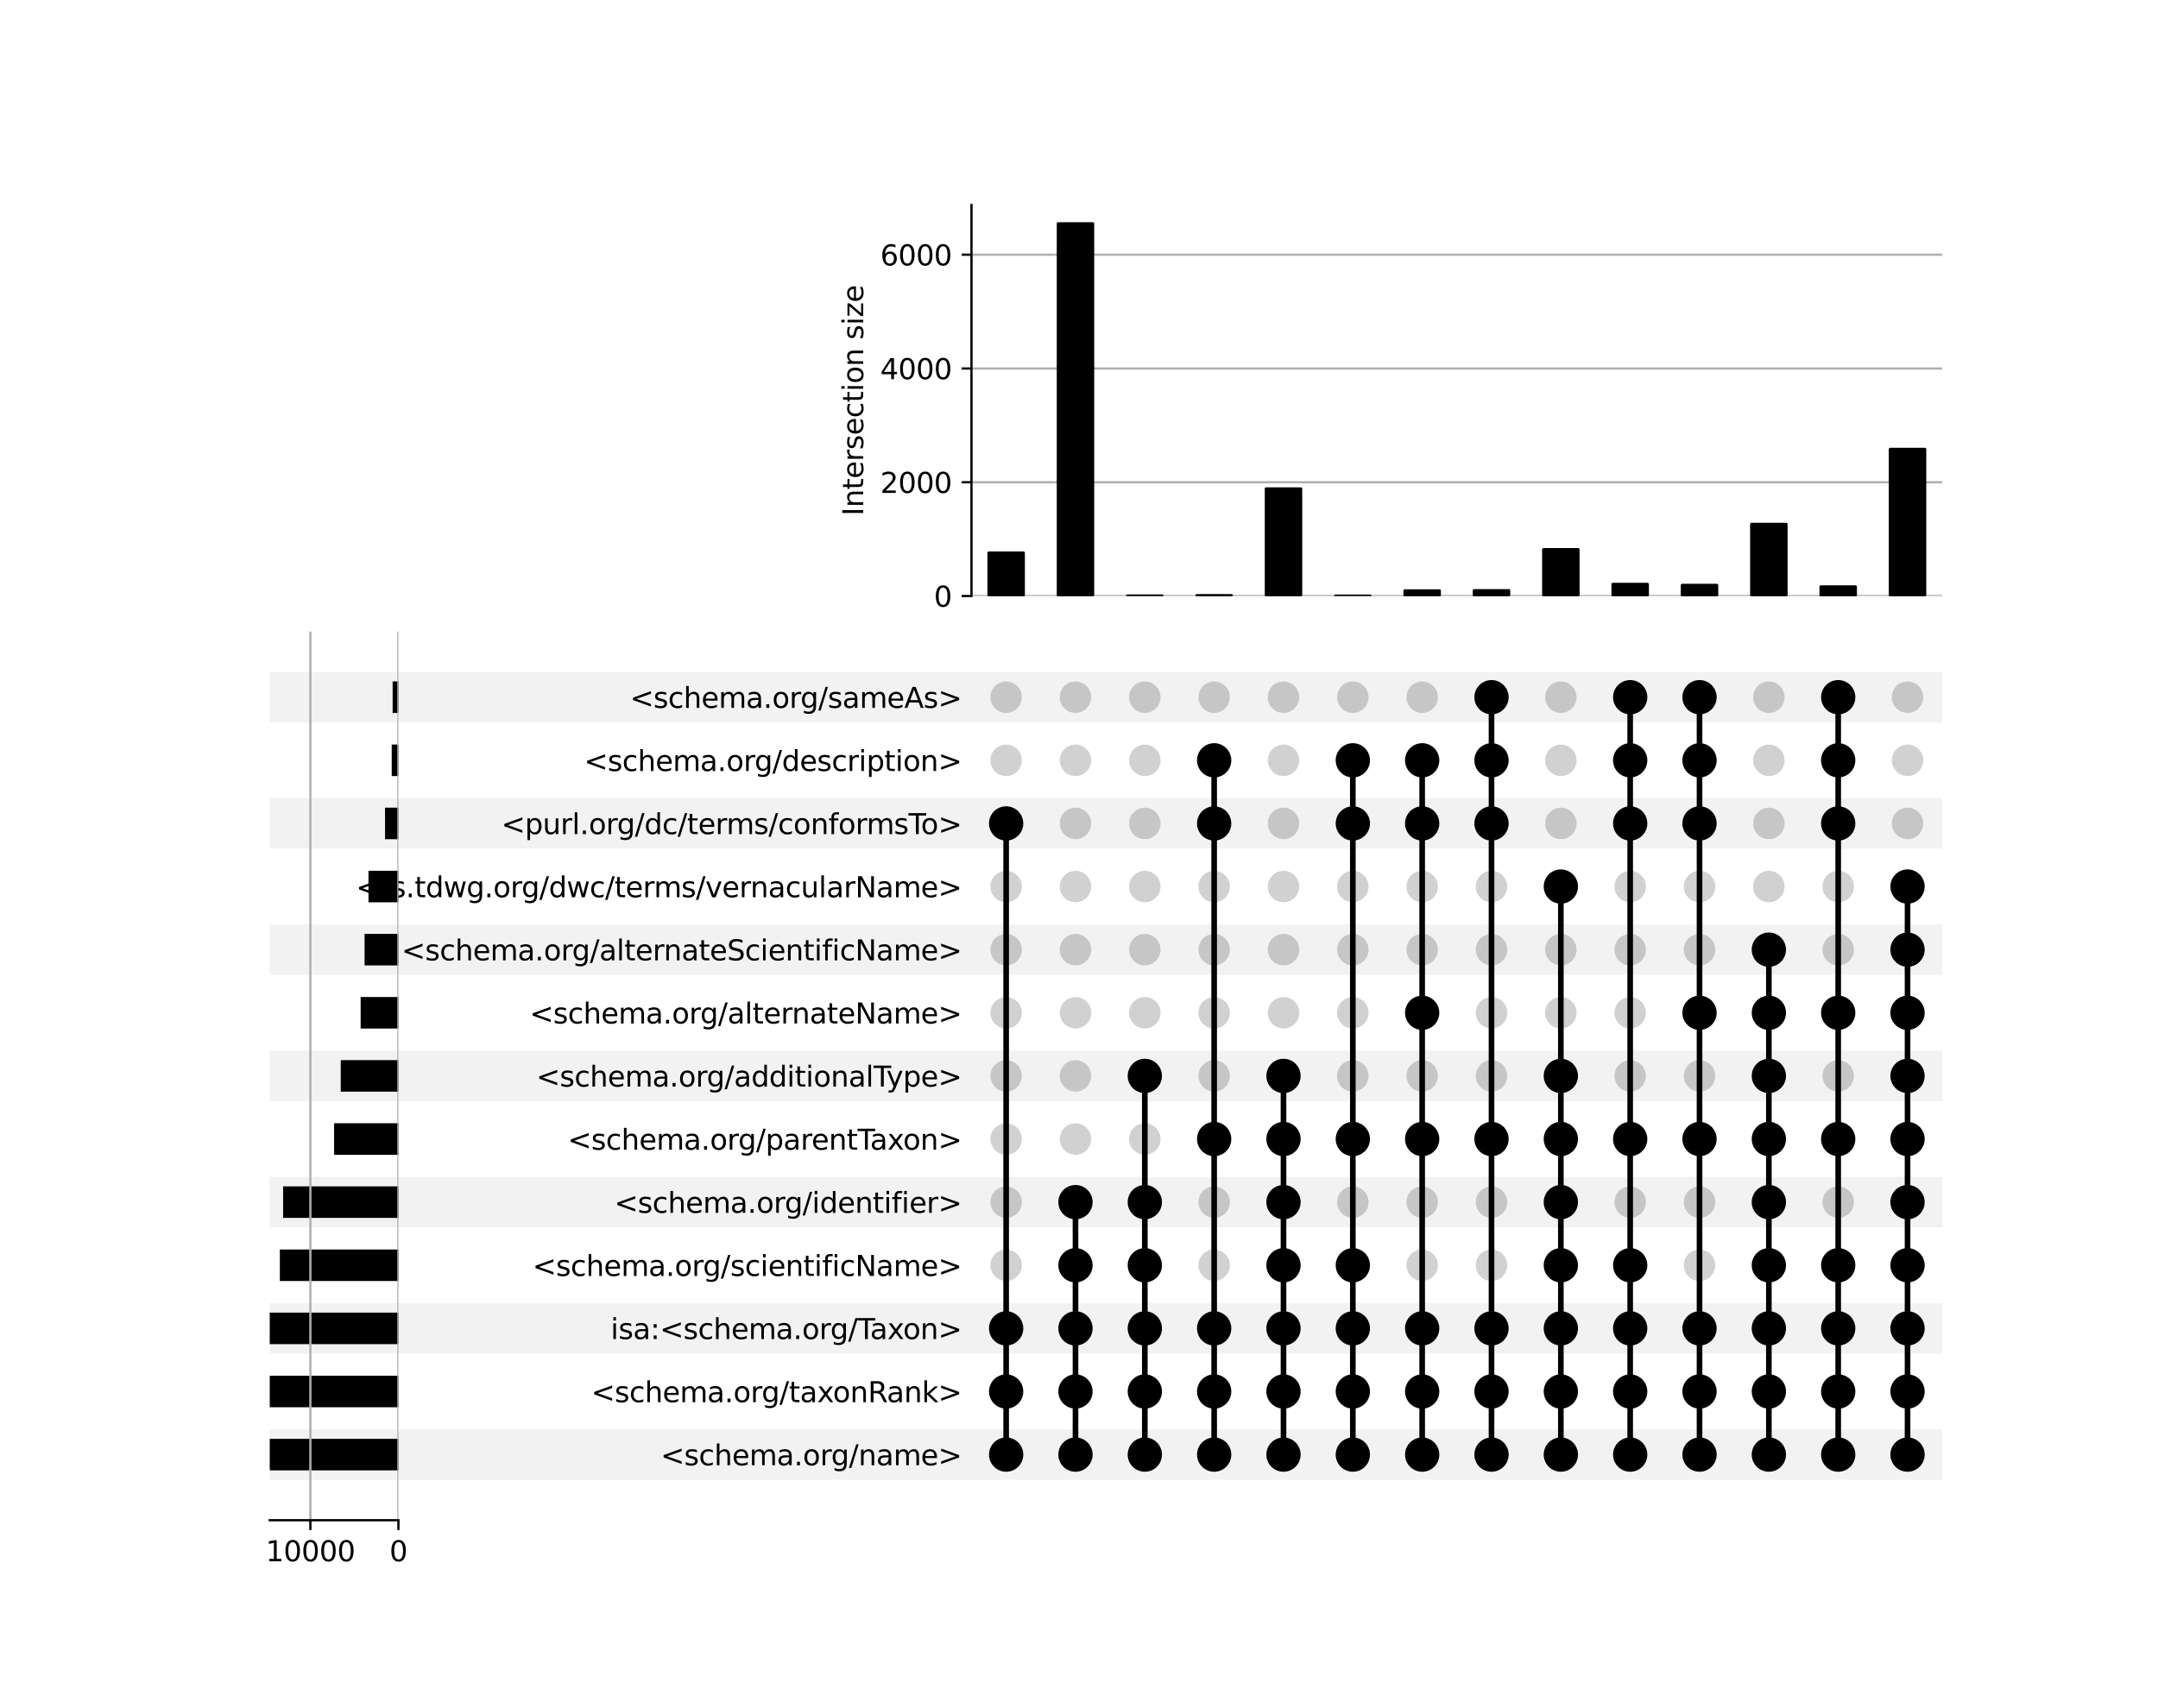 <?xml version="1.0" encoding="utf-8" standalone="no"?>
<!DOCTYPE svg PUBLIC "-//W3C//DTD SVG 1.1//EN"
  "http://www.w3.org/Graphics/SVG/1.1/DTD/svg11.dtd">
<svg xmlns:xlink="http://www.w3.org/1999/xlink" width="768pt" height="608pt" viewBox="0 0 768 608" xmlns="http://www.w3.org/2000/svg" version="1.1">
 <defs>
  <style type="text/css">*{stroke-linejoin: round; stroke-linecap: butt}</style>
 </defs>
 <g id="figure_1">
  <g id="patch_1">
   <path d="M 0 608 
L 768 608 
L 768 0 
L 0 0 
z
" style="fill: #ffffff"/>
  </g>
  <g id="axes_1">
   <g id="patch_2">
    <path d="M 96 526.742 
L 691.2 526.742 
L 691.2 508.769 
L 96 508.769 
z
" clip-path="url(#p19898293b1)" style="fill-opacity: 0.051"/>
   </g>
   <g id="patch_3">
    <path d="M 96 481.809 
L 691.2 481.809 
L 691.2 463.836 
L 96 463.836 
z
" clip-path="url(#p19898293b1)" style="fill-opacity: 0.051"/>
   </g>
   <g id="patch_4">
    <path d="M 96 436.877 
L 691.2 436.877 
L 691.2 418.904 
L 96 418.904 
z
" clip-path="url(#p19898293b1)" style="fill-opacity: 0.051"/>
   </g>
   <g id="patch_5">
    <path d="M 96 391.944 
L 691.2 391.944 
L 691.2 373.971 
L 96 373.971 
z
" clip-path="url(#p19898293b1)" style="fill-opacity: 0.051"/>
   </g>
   <g id="patch_6">
    <path d="M 96 347.012 
L 691.2 347.012 
L 691.2 329.039 
L 96 329.039 
z
" clip-path="url(#p19898293b1)" style="fill-opacity: 0.051"/>
   </g>
   <g id="patch_7">
    <path d="M 96 302.079 
L 691.2 302.079 
L 691.2 284.106 
L 96 284.106 
z
" clip-path="url(#p19898293b1)" style="fill-opacity: 0.051"/>
   </g>
   <g id="patch_8">
    <path d="M 96 257.147 
L 691.2 257.147 
L 691.2 239.174 
L 96 239.174 
z
" clip-path="url(#p19898293b1)" style="fill-opacity: 0.051"/>
   </g>
   <g id="matplotlib.axis_1"/>
   <g id="matplotlib.axis_2">
    <g id="ytick_1"/>
    <g id="ytick_2"/>
    <g id="ytick_3"/>
    <g id="ytick_4"/>
    <g id="ytick_5"/>
    <g id="ytick_6"/>
    <g id="ytick_7"/>
    <g id="ytick_8"/>
    <g id="ytick_9"/>
    <g id="ytick_10"/>
    <g id="ytick_11"/>
    <g id="ytick_12"/>
    <g id="ytick_13"/>
   </g>
  </g>
  <g id="axes_2">
   <g id="matplotlib.axis_3">
    <g id="ytick_14">
     <g id="line2d_1"/>
     <g id="text_1">
      <!-- &lt;schema.org/name&gt; -->
      <g transform="translate(235.098 521.554) scale(0.1 -0.1)">
       <defs>
        <path id="DejaVuSans-3c" d="M 4684 3150 
L 1459 2003 
L 4684 863 
L 4684 294 
L 678 1747 
L 678 2266 
L 4684 3719 
L 4684 3150 
z
" transform="scale(0.016)"/>
        <path id="DejaVuSans-73" d="M 2834 3397 
L 2834 2853 
Q 2591 2978 2328 3040 
Q 2066 3103 1784 3103 
Q 1356 3103 1142 2972 
Q 928 2841 928 2578 
Q 928 2378 1081 2264 
Q 1234 2150 1697 2047 
L 1894 2003 
Q 2506 1872 2764 1633 
Q 3022 1394 3022 966 
Q 3022 478 2636 193 
Q 2250 -91 1575 -91 
Q 1294 -91 989 -36 
Q 684 19 347 128 
L 347 722 
Q 666 556 975 473 
Q 1284 391 1588 391 
Q 1994 391 2212 530 
Q 2431 669 2431 922 
Q 2431 1156 2273 1281 
Q 2116 1406 1581 1522 
L 1381 1569 
Q 847 1681 609 1914 
Q 372 2147 372 2553 
Q 372 3047 722 3315 
Q 1072 3584 1716 3584 
Q 2034 3584 2315 3537 
Q 2597 3491 2834 3397 
z
" transform="scale(0.016)"/>
        <path id="DejaVuSans-63" d="M 3122 3366 
L 3122 2828 
Q 2878 2963 2633 3030 
Q 2388 3097 2138 3097 
Q 1578 3097 1268 2742 
Q 959 2388 959 1747 
Q 959 1106 1268 751 
Q 1578 397 2138 397 
Q 2388 397 2633 464 
Q 2878 531 3122 666 
L 3122 134 
Q 2881 22 2623 -34 
Q 2366 -91 2075 -91 
Q 1284 -91 818 406 
Q 353 903 353 1747 
Q 353 2603 823 3093 
Q 1294 3584 2113 3584 
Q 2378 3584 2631 3529 
Q 2884 3475 3122 3366 
z
" transform="scale(0.016)"/>
        <path id="DejaVuSans-68" d="M 3513 2113 
L 3513 0 
L 2938 0 
L 2938 2094 
Q 2938 2591 2744 2837 
Q 2550 3084 2163 3084 
Q 1697 3084 1428 2787 
Q 1159 2491 1159 1978 
L 1159 0 
L 581 0 
L 581 4863 
L 1159 4863 
L 1159 2956 
Q 1366 3272 1645 3428 
Q 1925 3584 2291 3584 
Q 2894 3584 3203 3211 
Q 3513 2838 3513 2113 
z
" transform="scale(0.016)"/>
        <path id="DejaVuSans-65" d="M 3597 1894 
L 3597 1613 
L 953 1613 
Q 991 1019 1311 708 
Q 1631 397 2203 397 
Q 2534 397 2845 478 
Q 3156 559 3463 722 
L 3463 178 
Q 3153 47 2828 -22 
Q 2503 -91 2169 -91 
Q 1331 -91 842 396 
Q 353 884 353 1716 
Q 353 2575 817 3079 
Q 1281 3584 2069 3584 
Q 2775 3584 3186 3129 
Q 3597 2675 3597 1894 
z
M 3022 2063 
Q 3016 2534 2758 2815 
Q 2500 3097 2075 3097 
Q 1594 3097 1305 2825 
Q 1016 2553 972 2059 
L 3022 2063 
z
" transform="scale(0.016)"/>
        <path id="DejaVuSans-6d" d="M 3328 2828 
Q 3544 3216 3844 3400 
Q 4144 3584 4550 3584 
Q 5097 3584 5394 3201 
Q 5691 2819 5691 2113 
L 5691 0 
L 5113 0 
L 5113 2094 
Q 5113 2597 4934 2840 
Q 4756 3084 4391 3084 
Q 3944 3084 3684 2787 
Q 3425 2491 3425 1978 
L 3425 0 
L 2847 0 
L 2847 2094 
Q 2847 2600 2669 2842 
Q 2491 3084 2119 3084 
Q 1678 3084 1418 2786 
Q 1159 2488 1159 1978 
L 1159 0 
L 581 0 
L 581 3500 
L 1159 3500 
L 1159 2956 
Q 1356 3278 1631 3431 
Q 1906 3584 2284 3584 
Q 2666 3584 2933 3390 
Q 3200 3197 3328 2828 
z
" transform="scale(0.016)"/>
        <path id="DejaVuSans-61" d="M 2194 1759 
Q 1497 1759 1228 1600 
Q 959 1441 959 1056 
Q 959 750 1161 570 
Q 1363 391 1709 391 
Q 2188 391 2477 730 
Q 2766 1069 2766 1631 
L 2766 1759 
L 2194 1759 
z
M 3341 1997 
L 3341 0 
L 2766 0 
L 2766 531 
Q 2569 213 2275 61 
Q 1981 -91 1556 -91 
Q 1019 -91 701 211 
Q 384 513 384 1019 
Q 384 1609 779 1909 
Q 1175 2209 1959 2209 
L 2766 2209 
L 2766 2266 
Q 2766 2663 2505 2880 
Q 2244 3097 1772 3097 
Q 1472 3097 1187 3025 
Q 903 2953 641 2809 
L 641 3341 
Q 956 3463 1253 3523 
Q 1550 3584 1831 3584 
Q 2591 3584 2966 3190 
Q 3341 2797 3341 1997 
z
" transform="scale(0.016)"/>
        <path id="DejaVuSans-2e" d="M 684 794 
L 1344 794 
L 1344 0 
L 684 0 
L 684 794 
z
" transform="scale(0.016)"/>
        <path id="DejaVuSans-6f" d="M 1959 3097 
Q 1497 3097 1228 2736 
Q 959 2375 959 1747 
Q 959 1119 1226 758 
Q 1494 397 1959 397 
Q 2419 397 2687 759 
Q 2956 1122 2956 1747 
Q 2956 2369 2687 2733 
Q 2419 3097 1959 3097 
z
M 1959 3584 
Q 2709 3584 3137 3096 
Q 3566 2609 3566 1747 
Q 3566 888 3137 398 
Q 2709 -91 1959 -91 
Q 1206 -91 779 398 
Q 353 888 353 1747 
Q 353 2609 779 3096 
Q 1206 3584 1959 3584 
z
" transform="scale(0.016)"/>
        <path id="DejaVuSans-72" d="M 2631 2963 
Q 2534 3019 2420 3045 
Q 2306 3072 2169 3072 
Q 1681 3072 1420 2755 
Q 1159 2438 1159 1844 
L 1159 0 
L 581 0 
L 581 3500 
L 1159 3500 
L 1159 2956 
Q 1341 3275 1631 3429 
Q 1922 3584 2338 3584 
Q 2397 3584 2469 3576 
Q 2541 3569 2628 3553 
L 2631 2963 
z
" transform="scale(0.016)"/>
        <path id="DejaVuSans-67" d="M 2906 1791 
Q 2906 2416 2648 2759 
Q 2391 3103 1925 3103 
Q 1463 3103 1205 2759 
Q 947 2416 947 1791 
Q 947 1169 1205 825 
Q 1463 481 1925 481 
Q 2391 481 2648 825 
Q 2906 1169 2906 1791 
z
M 3481 434 
Q 3481 -459 3084 -895 
Q 2688 -1331 1869 -1331 
Q 1566 -1331 1297 -1286 
Q 1028 -1241 775 -1147 
L 775 -588 
Q 1028 -725 1275 -790 
Q 1522 -856 1778 -856 
Q 2344 -856 2625 -561 
Q 2906 -266 2906 331 
L 2906 616 
Q 2728 306 2450 153 
Q 2172 0 1784 0 
Q 1141 0 747 490 
Q 353 981 353 1791 
Q 353 2603 747 3093 
Q 1141 3584 1784 3584 
Q 2172 3584 2450 3431 
Q 2728 3278 2906 2969 
L 2906 3500 
L 3481 3500 
L 3481 434 
z
" transform="scale(0.016)"/>
        <path id="DejaVuSans-2f" d="M 1625 4666 
L 2156 4666 
L 531 -594 
L 0 -594 
L 1625 4666 
z
" transform="scale(0.016)"/>
        <path id="DejaVuSans-6e" d="M 3513 2113 
L 3513 0 
L 2938 0 
L 2938 2094 
Q 2938 2591 2744 2837 
Q 2550 3084 2163 3084 
Q 1697 3084 1428 2787 
Q 1159 2491 1159 1978 
L 1159 0 
L 581 0 
L 581 3500 
L 1159 3500 
L 1159 2956 
Q 1366 3272 1645 3428 
Q 1925 3584 2291 3584 
Q 2894 3584 3203 3211 
Q 3513 2838 3513 2113 
z
" transform="scale(0.016)"/>
        <path id="DejaVuSans-3e" d="M 678 3150 
L 678 3719 
L 4684 2266 
L 4684 1747 
L 678 294 
L 678 863 
L 3897 2003 
L 678 3150 
z
" transform="scale(0.016)"/>
       </defs>
       <use xlink:href="#DejaVuSans-3c"/>
       <use xlink:href="#DejaVuSans-73" x="83.789"/>
       <use xlink:href="#DejaVuSans-63" x="135.889"/>
       <use xlink:href="#DejaVuSans-68" x="190.869"/>
       <use xlink:href="#DejaVuSans-65" x="254.248"/>
       <use xlink:href="#DejaVuSans-6d" x="315.771"/>
       <use xlink:href="#DejaVuSans-61" x="413.184"/>
       <use xlink:href="#DejaVuSans-2e" x="474.463"/>
       <use xlink:href="#DejaVuSans-6f" x="506.25"/>
       <use xlink:href="#DejaVuSans-72" x="567.432"/>
       <use xlink:href="#DejaVuSans-67" x="606.795"/>
       <use xlink:href="#DejaVuSans-2f" x="670.271"/>
       <use xlink:href="#DejaVuSans-6e" x="703.963"/>
       <use xlink:href="#DejaVuSans-61" x="767.342"/>
       <use xlink:href="#DejaVuSans-6d" x="828.621"/>
       <use xlink:href="#DejaVuSans-65" x="926.033"/>
       <use xlink:href="#DejaVuSans-3e" x="987.557"/>
      </g>
     </g>
    </g>
    <g id="ytick_15">
     <g id="line2d_2"/>
     <g id="text_2">
      <!-- &lt;schema.org/taxonRank&gt; -->
      <g transform="translate(210.367 499.088) scale(0.1 -0.1)">
       <defs>
        <path id="DejaVuSans-74" d="M 1172 4494 
L 1172 3500 
L 2356 3500 
L 2356 3053 
L 1172 3053 
L 1172 1153 
Q 1172 725 1289 603 
Q 1406 481 1766 481 
L 2356 481 
L 2356 0 
L 1766 0 
Q 1100 0 847 248 
Q 594 497 594 1153 
L 594 3053 
L 172 3053 
L 172 3500 
L 594 3500 
L 594 4494 
L 1172 4494 
z
" transform="scale(0.016)"/>
        <path id="DejaVuSans-78" d="M 3513 3500 
L 2247 1797 
L 3578 0 
L 2900 0 
L 1881 1375 
L 863 0 
L 184 0 
L 1544 1831 
L 300 3500 
L 978 3500 
L 1906 2253 
L 2834 3500 
L 3513 3500 
z
" transform="scale(0.016)"/>
        <path id="DejaVuSans-52" d="M 2841 2188 
Q 3044 2119 3236 1894 
Q 3428 1669 3622 1275 
L 4263 0 
L 3584 0 
L 2988 1197 
Q 2756 1666 2539 1819 
Q 2322 1972 1947 1972 
L 1259 1972 
L 1259 0 
L 628 0 
L 628 4666 
L 2053 4666 
Q 2853 4666 3247 4331 
Q 3641 3997 3641 3322 
Q 3641 2881 3436 2590 
Q 3231 2300 2841 2188 
z
M 1259 4147 
L 1259 2491 
L 2053 2491 
Q 2509 2491 2742 2702 
Q 2975 2913 2975 3322 
Q 2975 3731 2742 3939 
Q 2509 4147 2053 4147 
L 1259 4147 
z
" transform="scale(0.016)"/>
        <path id="DejaVuSans-6b" d="M 581 4863 
L 1159 4863 
L 1159 1991 
L 2875 3500 
L 3609 3500 
L 1753 1863 
L 3688 0 
L 2938 0 
L 1159 1709 
L 1159 0 
L 581 0 
L 581 4863 
z
" transform="scale(0.016)"/>
       </defs>
       <use xlink:href="#DejaVuSans-3c"/>
       <use xlink:href="#DejaVuSans-73" x="83.789"/>
       <use xlink:href="#DejaVuSans-63" x="135.889"/>
       <use xlink:href="#DejaVuSans-68" x="190.869"/>
       <use xlink:href="#DejaVuSans-65" x="254.248"/>
       <use xlink:href="#DejaVuSans-6d" x="315.771"/>
       <use xlink:href="#DejaVuSans-61" x="413.184"/>
       <use xlink:href="#DejaVuSans-2e" x="474.463"/>
       <use xlink:href="#DejaVuSans-6f" x="506.25"/>
       <use xlink:href="#DejaVuSans-72" x="567.432"/>
       <use xlink:href="#DejaVuSans-67" x="606.795"/>
       <use xlink:href="#DejaVuSans-2f" x="670.271"/>
       <use xlink:href="#DejaVuSans-74" x="703.963"/>
       <use xlink:href="#DejaVuSans-61" x="743.172"/>
       <use xlink:href="#DejaVuSans-78" x="804.451"/>
       <use xlink:href="#DejaVuSans-6f" x="860.506"/>
       <use xlink:href="#DejaVuSans-6e" x="921.688"/>
       <use xlink:href="#DejaVuSans-52" x="985.066"/>
       <use xlink:href="#DejaVuSans-61" x="1052.299"/>
       <use xlink:href="#DejaVuSans-6e" x="1113.578"/>
       <use xlink:href="#DejaVuSans-6b" x="1176.957"/>
       <use xlink:href="#DejaVuSans-3e" x="1234.867"/>
      </g>
     </g>
    </g>
    <g id="ytick_16">
     <g id="line2d_3"/>
     <g id="text_3">
      <!-- isa:&lt;schema.org/Taxon&gt; -->
      <g transform="translate(217.325 476.622) scale(0.1 -0.1)">
       <defs>
        <path id="DejaVuSans-69" d="M 603 3500 
L 1178 3500 
L 1178 0 
L 603 0 
L 603 3500 
z
M 603 4863 
L 1178 4863 
L 1178 4134 
L 603 4134 
L 603 4863 
z
" transform="scale(0.016)"/>
        <path id="DejaVuSans-3a" d="M 750 794 
L 1409 794 
L 1409 0 
L 750 0 
L 750 794 
z
M 750 3309 
L 1409 3309 
L 1409 2516 
L 750 2516 
L 750 3309 
z
" transform="scale(0.016)"/>
        <path id="DejaVuSans-54" d="M -19 4666 
L 3928 4666 
L 3928 4134 
L 2272 4134 
L 2272 0 
L 1638 0 
L 1638 4134 
L -19 4134 
L -19 4666 
z
" transform="scale(0.016)"/>
       </defs>
       <use xlink:href="#DejaVuSans-69"/>
       <use xlink:href="#DejaVuSans-73" x="27.783"/>
       <use xlink:href="#DejaVuSans-61" x="79.883"/>
       <use xlink:href="#DejaVuSans-3a" x="141.162"/>
       <use xlink:href="#DejaVuSans-3c" x="174.854"/>
       <use xlink:href="#DejaVuSans-73" x="258.643"/>
       <use xlink:href="#DejaVuSans-63" x="310.742"/>
       <use xlink:href="#DejaVuSans-68" x="365.723"/>
       <use xlink:href="#DejaVuSans-65" x="429.102"/>
       <use xlink:href="#DejaVuSans-6d" x="490.625"/>
       <use xlink:href="#DejaVuSans-61" x="588.037"/>
       <use xlink:href="#DejaVuSans-2e" x="649.316"/>
       <use xlink:href="#DejaVuSans-6f" x="681.104"/>
       <use xlink:href="#DejaVuSans-72" x="742.285"/>
       <use xlink:href="#DejaVuSans-67" x="781.648"/>
       <use xlink:href="#DejaVuSans-2f" x="845.125"/>
       <use xlink:href="#DejaVuSans-54" x="878.816"/>
       <use xlink:href="#DejaVuSans-61" x="923.4"/>
       <use xlink:href="#DejaVuSans-78" x="984.68"/>
       <use xlink:href="#DejaVuSans-6f" x="1040.734"/>
       <use xlink:href="#DejaVuSans-6e" x="1101.916"/>
       <use xlink:href="#DejaVuSans-3e" x="1165.295"/>
      </g>
     </g>
    </g>
    <g id="ytick_17">
     <g id="line2d_4"/>
     <g id="text_4">
      <!-- &lt;schema.org/scientificName&gt; -->
      <g transform="translate(189.483 454.156) scale(0.1 -0.1)">
       <defs>
        <path id="DejaVuSans-66" d="M 2375 4863 
L 2375 4384 
L 1825 4384 
Q 1516 4384 1395 4259 
Q 1275 4134 1275 3809 
L 1275 3500 
L 2222 3500 
L 2222 3053 
L 1275 3053 
L 1275 0 
L 697 0 
L 697 3053 
L 147 3053 
L 147 3500 
L 697 3500 
L 697 3744 
Q 697 4328 969 4595 
Q 1241 4863 1831 4863 
L 2375 4863 
z
" transform="scale(0.016)"/>
        <path id="DejaVuSans-4e" d="M 628 4666 
L 1478 4666 
L 3547 763 
L 3547 4666 
L 4159 4666 
L 4159 0 
L 3309 0 
L 1241 3903 
L 1241 0 
L 628 0 
L 628 4666 
z
" transform="scale(0.016)"/>
       </defs>
       <use xlink:href="#DejaVuSans-3c"/>
       <use xlink:href="#DejaVuSans-73" x="83.789"/>
       <use xlink:href="#DejaVuSans-63" x="135.889"/>
       <use xlink:href="#DejaVuSans-68" x="190.869"/>
       <use xlink:href="#DejaVuSans-65" x="254.248"/>
       <use xlink:href="#DejaVuSans-6d" x="315.771"/>
       <use xlink:href="#DejaVuSans-61" x="413.184"/>
       <use xlink:href="#DejaVuSans-2e" x="474.463"/>
       <use xlink:href="#DejaVuSans-6f" x="506.25"/>
       <use xlink:href="#DejaVuSans-72" x="567.432"/>
       <use xlink:href="#DejaVuSans-67" x="606.795"/>
       <use xlink:href="#DejaVuSans-2f" x="670.271"/>
       <use xlink:href="#DejaVuSans-73" x="703.963"/>
       <use xlink:href="#DejaVuSans-63" x="756.062"/>
       <use xlink:href="#DejaVuSans-69" x="811.043"/>
       <use xlink:href="#DejaVuSans-65" x="838.826"/>
       <use xlink:href="#DejaVuSans-6e" x="900.35"/>
       <use xlink:href="#DejaVuSans-74" x="963.729"/>
       <use xlink:href="#DejaVuSans-69" x="1002.938"/>
       <use xlink:href="#DejaVuSans-66" x="1030.721"/>
       <use xlink:href="#DejaVuSans-69" x="1065.926"/>
       <use xlink:href="#DejaVuSans-63" x="1093.709"/>
       <use xlink:href="#DejaVuSans-4e" x="1148.689"/>
       <use xlink:href="#DejaVuSans-61" x="1223.494"/>
       <use xlink:href="#DejaVuSans-6d" x="1284.773"/>
       <use xlink:href="#DejaVuSans-65" x="1382.186"/>
       <use xlink:href="#DejaVuSans-3e" x="1443.709"/>
      </g>
     </g>
    </g>
    <g id="ytick_18">
     <g id="line2d_5"/>
     <g id="text_5">
      <!-- &lt;schema.org/identifier&gt; -->
      <g transform="translate(218.58 431.689) scale(0.1 -0.1)">
       <defs>
        <path id="DejaVuSans-64" d="M 2906 2969 
L 2906 4863 
L 3481 4863 
L 3481 0 
L 2906 0 
L 2906 525 
Q 2725 213 2448 61 
Q 2172 -91 1784 -91 
Q 1150 -91 751 415 
Q 353 922 353 1747 
Q 353 2572 751 3078 
Q 1150 3584 1784 3584 
Q 2172 3584 2448 3432 
Q 2725 3281 2906 2969 
z
M 947 1747 
Q 947 1113 1208 752 
Q 1469 391 1925 391 
Q 2381 391 2643 752 
Q 2906 1113 2906 1747 
Q 2906 2381 2643 2742 
Q 2381 3103 1925 3103 
Q 1469 3103 1208 2742 
Q 947 2381 947 1747 
z
" transform="scale(0.016)"/>
       </defs>
       <use xlink:href="#DejaVuSans-3c"/>
       <use xlink:href="#DejaVuSans-73" x="83.789"/>
       <use xlink:href="#DejaVuSans-63" x="135.889"/>
       <use xlink:href="#DejaVuSans-68" x="190.869"/>
       <use xlink:href="#DejaVuSans-65" x="254.248"/>
       <use xlink:href="#DejaVuSans-6d" x="315.771"/>
       <use xlink:href="#DejaVuSans-61" x="413.184"/>
       <use xlink:href="#DejaVuSans-2e" x="474.463"/>
       <use xlink:href="#DejaVuSans-6f" x="506.25"/>
       <use xlink:href="#DejaVuSans-72" x="567.432"/>
       <use xlink:href="#DejaVuSans-67" x="606.795"/>
       <use xlink:href="#DejaVuSans-2f" x="670.271"/>
       <use xlink:href="#DejaVuSans-69" x="703.963"/>
       <use xlink:href="#DejaVuSans-64" x="731.746"/>
       <use xlink:href="#DejaVuSans-65" x="795.223"/>
       <use xlink:href="#DejaVuSans-6e" x="856.746"/>
       <use xlink:href="#DejaVuSans-74" x="920.125"/>
       <use xlink:href="#DejaVuSans-69" x="959.334"/>
       <use xlink:href="#DejaVuSans-66" x="987.117"/>
       <use xlink:href="#DejaVuSans-69" x="1022.322"/>
       <use xlink:href="#DejaVuSans-65" x="1050.105"/>
       <use xlink:href="#DejaVuSans-72" x="1111.629"/>
       <use xlink:href="#DejaVuSans-3e" x="1152.742"/>
      </g>
     </g>
    </g>
    <g id="ytick_19">
     <g id="line2d_6"/>
     <g id="text_6">
      <!-- &lt;schema.org/parentTaxon&gt; -->
      <g transform="translate(202.036 409.223) scale(0.1 -0.1)">
       <defs>
        <path id="DejaVuSans-70" d="M 1159 525 
L 1159 -1331 
L 581 -1331 
L 581 3500 
L 1159 3500 
L 1159 2969 
Q 1341 3281 1617 3432 
Q 1894 3584 2278 3584 
Q 2916 3584 3314 3078 
Q 3713 2572 3713 1747 
Q 3713 922 3314 415 
Q 2916 -91 2278 -91 
Q 1894 -91 1617 61 
Q 1341 213 1159 525 
z
M 3116 1747 
Q 3116 2381 2855 2742 
Q 2594 3103 2138 3103 
Q 1681 3103 1420 2742 
Q 1159 2381 1159 1747 
Q 1159 1113 1420 752 
Q 1681 391 2138 391 
Q 2594 391 2855 752 
Q 3116 1113 3116 1747 
z
" transform="scale(0.016)"/>
       </defs>
       <use xlink:href="#DejaVuSans-3c"/>
       <use xlink:href="#DejaVuSans-73" x="83.789"/>
       <use xlink:href="#DejaVuSans-63" x="135.889"/>
       <use xlink:href="#DejaVuSans-68" x="190.869"/>
       <use xlink:href="#DejaVuSans-65" x="254.248"/>
       <use xlink:href="#DejaVuSans-6d" x="315.771"/>
       <use xlink:href="#DejaVuSans-61" x="413.184"/>
       <use xlink:href="#DejaVuSans-2e" x="474.463"/>
       <use xlink:href="#DejaVuSans-6f" x="506.25"/>
       <use xlink:href="#DejaVuSans-72" x="567.432"/>
       <use xlink:href="#DejaVuSans-67" x="606.795"/>
       <use xlink:href="#DejaVuSans-2f" x="670.271"/>
       <use xlink:href="#DejaVuSans-70" x="703.963"/>
       <use xlink:href="#DejaVuSans-61" x="767.439"/>
       <use xlink:href="#DejaVuSans-72" x="828.719"/>
       <use xlink:href="#DejaVuSans-65" x="867.582"/>
       <use xlink:href="#DejaVuSans-6e" x="929.105"/>
       <use xlink:href="#DejaVuSans-74" x="992.484"/>
       <use xlink:href="#DejaVuSans-54" x="1031.693"/>
       <use xlink:href="#DejaVuSans-61" x="1076.277"/>
       <use xlink:href="#DejaVuSans-78" x="1137.557"/>
       <use xlink:href="#DejaVuSans-6f" x="1193.611"/>
       <use xlink:href="#DejaVuSans-6e" x="1254.793"/>
       <use xlink:href="#DejaVuSans-3e" x="1318.172"/>
      </g>
     </g>
    </g>
    <g id="ytick_20">
     <g id="line2d_7"/>
     <g id="text_7">
      <!-- &lt;schema.org/additionalType&gt; -->
      <g transform="translate(190.828 386.757) scale(0.1 -0.1)">
       <defs>
        <path id="DejaVuSans-6c" d="M 603 4863 
L 1178 4863 
L 1178 0 
L 603 0 
L 603 4863 
z
" transform="scale(0.016)"/>
        <path id="DejaVuSans-79" d="M 2059 -325 
Q 1816 -950 1584 -1140 
Q 1353 -1331 966 -1331 
L 506 -1331 
L 506 -850 
L 844 -850 
Q 1081 -850 1212 -737 
Q 1344 -625 1503 -206 
L 1606 56 
L 191 3500 
L 800 3500 
L 1894 763 
L 2988 3500 
L 3597 3500 
L 2059 -325 
z
" transform="scale(0.016)"/>
       </defs>
       <use xlink:href="#DejaVuSans-3c"/>
       <use xlink:href="#DejaVuSans-73" x="83.789"/>
       <use xlink:href="#DejaVuSans-63" x="135.889"/>
       <use xlink:href="#DejaVuSans-68" x="190.869"/>
       <use xlink:href="#DejaVuSans-65" x="254.248"/>
       <use xlink:href="#DejaVuSans-6d" x="315.771"/>
       <use xlink:href="#DejaVuSans-61" x="413.184"/>
       <use xlink:href="#DejaVuSans-2e" x="474.463"/>
       <use xlink:href="#DejaVuSans-6f" x="506.25"/>
       <use xlink:href="#DejaVuSans-72" x="567.432"/>
       <use xlink:href="#DejaVuSans-67" x="606.795"/>
       <use xlink:href="#DejaVuSans-2f" x="670.271"/>
       <use xlink:href="#DejaVuSans-61" x="703.963"/>
       <use xlink:href="#DejaVuSans-64" x="765.242"/>
       <use xlink:href="#DejaVuSans-64" x="828.719"/>
       <use xlink:href="#DejaVuSans-69" x="892.195"/>
       <use xlink:href="#DejaVuSans-74" x="919.979"/>
       <use xlink:href="#DejaVuSans-69" x="959.188"/>
       <use xlink:href="#DejaVuSans-6f" x="986.971"/>
       <use xlink:href="#DejaVuSans-6e" x="1048.152"/>
       <use xlink:href="#DejaVuSans-61" x="1111.531"/>
       <use xlink:href="#DejaVuSans-6c" x="1172.811"/>
       <use xlink:href="#DejaVuSans-54" x="1200.594"/>
       <use xlink:href="#DejaVuSans-79" x="1246.053"/>
       <use xlink:href="#DejaVuSans-70" x="1305.232"/>
       <use xlink:href="#DejaVuSans-65" x="1368.709"/>
       <use xlink:href="#DejaVuSans-3e" x="1430.232"/>
      </g>
     </g>
    </g>
    <g id="ytick_21">
     <g id="line2d_8"/>
     <g id="text_8">
      <!-- &lt;schema.org/alternateName&gt; -->
      <g transform="translate(188.5 364.291) scale(0.1 -0.1)">
       <use xlink:href="#DejaVuSans-3c"/>
       <use xlink:href="#DejaVuSans-73" x="83.789"/>
       <use xlink:href="#DejaVuSans-63" x="135.889"/>
       <use xlink:href="#DejaVuSans-68" x="190.869"/>
       <use xlink:href="#DejaVuSans-65" x="254.248"/>
       <use xlink:href="#DejaVuSans-6d" x="315.771"/>
       <use xlink:href="#DejaVuSans-61" x="413.184"/>
       <use xlink:href="#DejaVuSans-2e" x="474.463"/>
       <use xlink:href="#DejaVuSans-6f" x="506.25"/>
       <use xlink:href="#DejaVuSans-72" x="567.432"/>
       <use xlink:href="#DejaVuSans-67" x="606.795"/>
       <use xlink:href="#DejaVuSans-2f" x="670.271"/>
       <use xlink:href="#DejaVuSans-61" x="703.963"/>
       <use xlink:href="#DejaVuSans-6c" x="765.242"/>
       <use xlink:href="#DejaVuSans-74" x="793.025"/>
       <use xlink:href="#DejaVuSans-65" x="832.234"/>
       <use xlink:href="#DejaVuSans-72" x="893.758"/>
       <use xlink:href="#DejaVuSans-6e" x="933.121"/>
       <use xlink:href="#DejaVuSans-61" x="996.5"/>
       <use xlink:href="#DejaVuSans-74" x="1057.779"/>
       <use xlink:href="#DejaVuSans-65" x="1096.988"/>
       <use xlink:href="#DejaVuSans-4e" x="1158.512"/>
       <use xlink:href="#DejaVuSans-61" x="1233.316"/>
       <use xlink:href="#DejaVuSans-6d" x="1294.596"/>
       <use xlink:href="#DejaVuSans-65" x="1392.008"/>
       <use xlink:href="#DejaVuSans-3e" x="1453.531"/>
      </g>
     </g>
    </g>
    <g id="ytick_22">
     <g id="line2d_9"/>
     <g id="text_9">
      <!-- &lt;schema.org/alternateScientificName&gt; -->
      <g transform="translate(142.889 341.825) scale(0.1 -0.1)">
       <defs>
        <path id="DejaVuSans-53" d="M 3425 4513 
L 3425 3897 
Q 3066 4069 2747 4153 
Q 2428 4238 2131 4238 
Q 1616 4238 1336 4038 
Q 1056 3838 1056 3469 
Q 1056 3159 1242 3001 
Q 1428 2844 1947 2747 
L 2328 2669 
Q 3034 2534 3370 2195 
Q 3706 1856 3706 1288 
Q 3706 609 3251 259 
Q 2797 -91 1919 -91 
Q 1588 -91 1214 -16 
Q 841 59 441 206 
L 441 856 
Q 825 641 1194 531 
Q 1563 422 1919 422 
Q 2459 422 2753 634 
Q 3047 847 3047 1241 
Q 3047 1584 2836 1778 
Q 2625 1972 2144 2069 
L 1759 2144 
Q 1053 2284 737 2584 
Q 422 2884 422 3419 
Q 422 4038 858 4394 
Q 1294 4750 2059 4750 
Q 2388 4750 2728 4690 
Q 3069 4631 3425 4513 
z
" transform="scale(0.016)"/>
       </defs>
       <use xlink:href="#DejaVuSans-3c"/>
       <use xlink:href="#DejaVuSans-73" x="83.789"/>
       <use xlink:href="#DejaVuSans-63" x="135.889"/>
       <use xlink:href="#DejaVuSans-68" x="190.869"/>
       <use xlink:href="#DejaVuSans-65" x="254.248"/>
       <use xlink:href="#DejaVuSans-6d" x="315.771"/>
       <use xlink:href="#DejaVuSans-61" x="413.184"/>
       <use xlink:href="#DejaVuSans-2e" x="474.463"/>
       <use xlink:href="#DejaVuSans-6f" x="506.25"/>
       <use xlink:href="#DejaVuSans-72" x="567.432"/>
       <use xlink:href="#DejaVuSans-67" x="606.795"/>
       <use xlink:href="#DejaVuSans-2f" x="670.271"/>
       <use xlink:href="#DejaVuSans-61" x="703.963"/>
       <use xlink:href="#DejaVuSans-6c" x="765.242"/>
       <use xlink:href="#DejaVuSans-74" x="793.025"/>
       <use xlink:href="#DejaVuSans-65" x="832.234"/>
       <use xlink:href="#DejaVuSans-72" x="893.758"/>
       <use xlink:href="#DejaVuSans-6e" x="933.121"/>
       <use xlink:href="#DejaVuSans-61" x="996.5"/>
       <use xlink:href="#DejaVuSans-74" x="1057.779"/>
       <use xlink:href="#DejaVuSans-65" x="1096.988"/>
       <use xlink:href="#DejaVuSans-53" x="1158.512"/>
       <use xlink:href="#DejaVuSans-63" x="1221.988"/>
       <use xlink:href="#DejaVuSans-69" x="1276.969"/>
       <use xlink:href="#DejaVuSans-65" x="1304.752"/>
       <use xlink:href="#DejaVuSans-6e" x="1366.275"/>
       <use xlink:href="#DejaVuSans-74" x="1429.654"/>
       <use xlink:href="#DejaVuSans-69" x="1468.863"/>
       <use xlink:href="#DejaVuSans-66" x="1496.646"/>
       <use xlink:href="#DejaVuSans-69" x="1531.852"/>
       <use xlink:href="#DejaVuSans-63" x="1559.635"/>
       <use xlink:href="#DejaVuSans-4e" x="1614.615"/>
       <use xlink:href="#DejaVuSans-61" x="1689.42"/>
       <use xlink:href="#DejaVuSans-6d" x="1750.699"/>
       <use xlink:href="#DejaVuSans-65" x="1848.111"/>
       <use xlink:href="#DejaVuSans-3e" x="1909.635"/>
      </g>
     </g>
    </g>
    <g id="ytick_23">
     <g id="line2d_10"/>
     <g id="text_10">
      <!-- &lt;rs.tdwg.org/dwc/terms/vernacularName&gt; -->
      <g transform="translate(126.68 319.358) scale(0.1 -0.1)">
       <defs>
        <path id="DejaVuSans-77" d="M 269 3500 
L 844 3500 
L 1563 769 
L 2278 3500 
L 2956 3500 
L 3675 769 
L 4391 3500 
L 4966 3500 
L 4050 0 
L 3372 0 
L 2619 2869 
L 1863 0 
L 1184 0 
L 269 3500 
z
" transform="scale(0.016)"/>
        <path id="DejaVuSans-76" d="M 191 3500 
L 800 3500 
L 1894 563 
L 2988 3500 
L 3597 3500 
L 2284 0 
L 1503 0 
L 191 3500 
z
" transform="scale(0.016)"/>
        <path id="DejaVuSans-75" d="M 544 1381 
L 544 3500 
L 1119 3500 
L 1119 1403 
Q 1119 906 1312 657 
Q 1506 409 1894 409 
Q 2359 409 2629 706 
Q 2900 1003 2900 1516 
L 2900 3500 
L 3475 3500 
L 3475 0 
L 2900 0 
L 2900 538 
Q 2691 219 2414 64 
Q 2138 -91 1772 -91 
Q 1169 -91 856 284 
Q 544 659 544 1381 
z
M 1991 3584 
L 1991 3584 
z
" transform="scale(0.016)"/>
       </defs>
       <use xlink:href="#DejaVuSans-3c"/>
       <use xlink:href="#DejaVuSans-72" x="83.789"/>
       <use xlink:href="#DejaVuSans-73" x="124.902"/>
       <use xlink:href="#DejaVuSans-2e" x="177.002"/>
       <use xlink:href="#DejaVuSans-74" x="208.789"/>
       <use xlink:href="#DejaVuSans-64" x="247.998"/>
       <use xlink:href="#DejaVuSans-77" x="311.475"/>
       <use xlink:href="#DejaVuSans-67" x="393.262"/>
       <use xlink:href="#DejaVuSans-2e" x="456.738"/>
       <use xlink:href="#DejaVuSans-6f" x="488.525"/>
       <use xlink:href="#DejaVuSans-72" x="549.707"/>
       <use xlink:href="#DejaVuSans-67" x="589.07"/>
       <use xlink:href="#DejaVuSans-2f" x="652.547"/>
       <use xlink:href="#DejaVuSans-64" x="686.238"/>
       <use xlink:href="#DejaVuSans-77" x="749.715"/>
       <use xlink:href="#DejaVuSans-63" x="831.502"/>
       <use xlink:href="#DejaVuSans-2f" x="886.482"/>
       <use xlink:href="#DejaVuSans-74" x="920.174"/>
       <use xlink:href="#DejaVuSans-65" x="959.383"/>
       <use xlink:href="#DejaVuSans-72" x="1020.906"/>
       <use xlink:href="#DejaVuSans-6d" x="1060.27"/>
       <use xlink:href="#DejaVuSans-73" x="1157.682"/>
       <use xlink:href="#DejaVuSans-2f" x="1209.781"/>
       <use xlink:href="#DejaVuSans-76" x="1243.473"/>
       <use xlink:href="#DejaVuSans-65" x="1302.652"/>
       <use xlink:href="#DejaVuSans-72" x="1364.176"/>
       <use xlink:href="#DejaVuSans-6e" x="1403.539"/>
       <use xlink:href="#DejaVuSans-61" x="1466.918"/>
       <use xlink:href="#DejaVuSans-63" x="1528.197"/>
       <use xlink:href="#DejaVuSans-75" x="1583.178"/>
       <use xlink:href="#DejaVuSans-6c" x="1646.557"/>
       <use xlink:href="#DejaVuSans-61" x="1674.34"/>
       <use xlink:href="#DejaVuSans-72" x="1735.619"/>
       <use xlink:href="#DejaVuSans-4e" x="1776.732"/>
       <use xlink:href="#DejaVuSans-61" x="1851.537"/>
       <use xlink:href="#DejaVuSans-6d" x="1912.816"/>
       <use xlink:href="#DejaVuSans-65" x="2010.229"/>
       <use xlink:href="#DejaVuSans-3e" x="2071.752"/>
      </g>
     </g>
    </g>
    <g id="ytick_24">
     <g id="line2d_11"/>
     <g id="text_11">
      <!-- &lt;purl.org/dc/terms/conformsTo&gt; -->
      <g transform="translate(178.4 296.892) scale(0.1 -0.1)">
       <use xlink:href="#DejaVuSans-3c"/>
       <use xlink:href="#DejaVuSans-70" x="83.789"/>
       <use xlink:href="#DejaVuSans-75" x="147.266"/>
       <use xlink:href="#DejaVuSans-72" x="210.645"/>
       <use xlink:href="#DejaVuSans-6c" x="251.758"/>
       <use xlink:href="#DejaVuSans-2e" x="279.541"/>
       <use xlink:href="#DejaVuSans-6f" x="311.328"/>
       <use xlink:href="#DejaVuSans-72" x="372.51"/>
       <use xlink:href="#DejaVuSans-67" x="411.873"/>
       <use xlink:href="#DejaVuSans-2f" x="475.35"/>
       <use xlink:href="#DejaVuSans-64" x="509.041"/>
       <use xlink:href="#DejaVuSans-63" x="572.518"/>
       <use xlink:href="#DejaVuSans-2f" x="627.498"/>
       <use xlink:href="#DejaVuSans-74" x="661.189"/>
       <use xlink:href="#DejaVuSans-65" x="700.398"/>
       <use xlink:href="#DejaVuSans-72" x="761.922"/>
       <use xlink:href="#DejaVuSans-6d" x="801.285"/>
       <use xlink:href="#DejaVuSans-73" x="898.697"/>
       <use xlink:href="#DejaVuSans-2f" x="950.797"/>
       <use xlink:href="#DejaVuSans-63" x="984.488"/>
       <use xlink:href="#DejaVuSans-6f" x="1039.469"/>
       <use xlink:href="#DejaVuSans-6e" x="1100.65"/>
       <use xlink:href="#DejaVuSans-66" x="1164.029"/>
       <use xlink:href="#DejaVuSans-6f" x="1199.234"/>
       <use xlink:href="#DejaVuSans-72" x="1260.416"/>
       <use xlink:href="#DejaVuSans-6d" x="1299.779"/>
       <use xlink:href="#DejaVuSans-73" x="1397.191"/>
       <use xlink:href="#DejaVuSans-54" x="1449.291"/>
       <use xlink:href="#DejaVuSans-6f" x="1493.375"/>
       <use xlink:href="#DejaVuSans-3e" x="1554.557"/>
      </g>
     </g>
    </g>
    <g id="ytick_25">
     <g id="line2d_12"/>
     <g id="text_12">
      <!-- &lt;schema.org/description&gt; -->
      <g transform="translate(207.856 274.426) scale(0.1 -0.1)">
       <use xlink:href="#DejaVuSans-3c"/>
       <use xlink:href="#DejaVuSans-73" x="83.789"/>
       <use xlink:href="#DejaVuSans-63" x="135.889"/>
       <use xlink:href="#DejaVuSans-68" x="190.869"/>
       <use xlink:href="#DejaVuSans-65" x="254.248"/>
       <use xlink:href="#DejaVuSans-6d" x="315.771"/>
       <use xlink:href="#DejaVuSans-61" x="413.184"/>
       <use xlink:href="#DejaVuSans-2e" x="474.463"/>
       <use xlink:href="#DejaVuSans-6f" x="506.25"/>
       <use xlink:href="#DejaVuSans-72" x="567.432"/>
       <use xlink:href="#DejaVuSans-67" x="606.795"/>
       <use xlink:href="#DejaVuSans-2f" x="670.271"/>
       <use xlink:href="#DejaVuSans-64" x="703.963"/>
       <use xlink:href="#DejaVuSans-65" x="767.439"/>
       <use xlink:href="#DejaVuSans-73" x="828.963"/>
       <use xlink:href="#DejaVuSans-63" x="881.062"/>
       <use xlink:href="#DejaVuSans-72" x="936.043"/>
       <use xlink:href="#DejaVuSans-69" x="977.156"/>
       <use xlink:href="#DejaVuSans-70" x="1004.939"/>
       <use xlink:href="#DejaVuSans-74" x="1068.416"/>
       <use xlink:href="#DejaVuSans-69" x="1107.625"/>
       <use xlink:href="#DejaVuSans-6f" x="1135.408"/>
       <use xlink:href="#DejaVuSans-6e" x="1196.59"/>
       <use xlink:href="#DejaVuSans-3e" x="1259.969"/>
      </g>
     </g>
    </g>
    <g id="ytick_26">
     <g id="line2d_13"/>
     <g id="text_13">
      <!-- &lt;schema.org/sameAs&gt; -->
      <g transform="translate(224.176 251.96) scale(0.1 -0.1)">
       <defs>
        <path id="DejaVuSans-41" d="M 2188 4044 
L 1331 1722 
L 3047 1722 
L 2188 4044 
z
M 1831 4666 
L 2547 4666 
L 4325 0 
L 3669 0 
L 3244 1197 
L 1141 1197 
L 716 0 
L 50 0 
L 1831 4666 
z
" transform="scale(0.016)"/>
       </defs>
       <use xlink:href="#DejaVuSans-3c"/>
       <use xlink:href="#DejaVuSans-73" x="83.789"/>
       <use xlink:href="#DejaVuSans-63" x="135.889"/>
       <use xlink:href="#DejaVuSans-68" x="190.869"/>
       <use xlink:href="#DejaVuSans-65" x="254.248"/>
       <use xlink:href="#DejaVuSans-6d" x="315.771"/>
       <use xlink:href="#DejaVuSans-61" x="413.184"/>
       <use xlink:href="#DejaVuSans-2e" x="474.463"/>
       <use xlink:href="#DejaVuSans-6f" x="506.25"/>
       <use xlink:href="#DejaVuSans-72" x="567.432"/>
       <use xlink:href="#DejaVuSans-67" x="606.795"/>
       <use xlink:href="#DejaVuSans-2f" x="670.271"/>
       <use xlink:href="#DejaVuSans-73" x="703.963"/>
       <use xlink:href="#DejaVuSans-61" x="756.062"/>
       <use xlink:href="#DejaVuSans-6d" x="817.342"/>
       <use xlink:href="#DejaVuSans-65" x="914.754"/>
       <use xlink:href="#DejaVuSans-41" x="976.277"/>
       <use xlink:href="#DejaVuSans-73" x="1044.686"/>
       <use xlink:href="#DejaVuSans-3e" x="1096.785"/>
      </g>
     </g>
    </g>
   </g>
   <g id="LineCollection_1">
    <path d="M 358.072 517.755 
L 358.072 293.093 
" clip-path="url(#p7ea3b379fa)" style="fill: none; stroke: #000000; stroke-width: 2"/>
    <path d="M 382.748 517.755 
L 382.748 427.89 
" clip-path="url(#p7ea3b379fa)" style="fill: none; stroke: #000000; stroke-width: 2"/>
    <path d="M 407.425 517.755 
L 407.425 382.958 
" clip-path="url(#p7ea3b379fa)" style="fill: none; stroke: #000000; stroke-width: 2"/>
    <path d="M 432.101 517.755 
L 432.101 270.627 
" clip-path="url(#p7ea3b379fa)" style="fill: none; stroke: #000000; stroke-width: 2"/>
    <path d="M 456.777 517.755 
L 456.777 382.958 
" clip-path="url(#p7ea3b379fa)" style="fill: none; stroke: #000000; stroke-width: 2"/>
    <path d="M 481.453 517.755 
L 481.453 270.627 
" clip-path="url(#p7ea3b379fa)" style="fill: none; stroke: #000000; stroke-width: 2"/>
    <path d="M 506.129 517.755 
L 506.129 270.627 
" clip-path="url(#p7ea3b379fa)" style="fill: none; stroke: #000000; stroke-width: 2"/>
    <path d="M 530.805 517.755 
L 530.805 248.161 
" clip-path="url(#p7ea3b379fa)" style="fill: none; stroke: #000000; stroke-width: 2"/>
    <path d="M 555.481 517.755 
L 555.481 315.559 
" clip-path="url(#p7ea3b379fa)" style="fill: none; stroke: #000000; stroke-width: 2"/>
    <path d="M 580.157 517.755 
L 580.157 248.161 
" clip-path="url(#p7ea3b379fa)" style="fill: none; stroke: #000000; stroke-width: 2"/>
    <path d="M 604.834 517.755 
L 604.834 248.161 
" clip-path="url(#p7ea3b379fa)" style="fill: none; stroke: #000000; stroke-width: 2"/>
    <path d="M 629.51 517.755 
L 629.51 338.025 
" clip-path="url(#p7ea3b379fa)" style="fill: none; stroke: #000000; stroke-width: 2"/>
    <path d="M 654.186 517.755 
L 654.186 248.161 
" clip-path="url(#p7ea3b379fa)" style="fill: none; stroke: #000000; stroke-width: 2"/>
    <path d="M 678.862 517.755 
L 678.862 315.559 
" clip-path="url(#p7ea3b379fa)" style="fill: none; stroke: #000000; stroke-width: 2"/>
   </g>
   <g id="PathCollection_1">
    <defs>
     <path id="C0_0_569b5a3082" d="M 0 5.6 
C 1.485 5.6 2.91 5.01 3.96 3.96 
C 5.01 2.91 5.6 1.485 5.6 -0 
C 5.6 -1.485 5.01 -2.91 3.96 -3.96 
C 2.91 -5.01 1.485 -5.6 0 -5.6 
C -1.485 -5.6 -2.91 -5.01 -3.96 -3.96 
C -5.01 -2.91 -5.6 -1.485 -5.6 0 
C -5.6 1.485 -5.01 2.91 -3.96 3.96 
C -2.91 5.01 -1.485 5.6 0 5.6 
z
"/>
    </defs>
    <g clip-path="url(#p7ea3b379fa)">
     <use xlink:href="#C0_0_569b5a3082" x="358.072" y="517.755" style="stroke: #000000"/>
    </g>
    <g clip-path="url(#p7ea3b379fa)">
     <use xlink:href="#C0_0_569b5a3082" x="358.072" y="495.289" style="stroke: #000000"/>
    </g>
    <g clip-path="url(#p7ea3b379fa)">
     <use xlink:href="#C0_0_569b5a3082" x="358.072" y="472.823" style="stroke: #000000"/>
    </g>
    <g clip-path="url(#p7ea3b379fa)">
     <use xlink:href="#C0_0_569b5a3082" x="358.072" y="450.356" style="fill-opacity: 0.18"/>
    </g>
    <g clip-path="url(#p7ea3b379fa)">
     <use xlink:href="#C0_0_569b5a3082" x="358.072" y="427.89" style="fill-opacity: 0.18"/>
    </g>
    <g clip-path="url(#p7ea3b379fa)">
     <use xlink:href="#C0_0_569b5a3082" x="358.072" y="405.424" style="fill-opacity: 0.18"/>
    </g>
    <g clip-path="url(#p7ea3b379fa)">
     <use xlink:href="#C0_0_569b5a3082" x="358.072" y="382.958" style="fill-opacity: 0.18"/>
    </g>
    <g clip-path="url(#p7ea3b379fa)">
     <use xlink:href="#C0_0_569b5a3082" x="358.072" y="360.492" style="fill-opacity: 0.18"/>
    </g>
    <g clip-path="url(#p7ea3b379fa)">
     <use xlink:href="#C0_0_569b5a3082" x="358.072" y="338.025" style="fill-opacity: 0.18"/>
    </g>
    <g clip-path="url(#p7ea3b379fa)">
     <use xlink:href="#C0_0_569b5a3082" x="358.072" y="315.559" style="fill-opacity: 0.18"/>
    </g>
    <g clip-path="url(#p7ea3b379fa)">
     <use xlink:href="#C0_0_569b5a3082" x="358.072" y="293.093" style="stroke: #000000"/>
    </g>
    <g clip-path="url(#p7ea3b379fa)">
     <use xlink:href="#C0_0_569b5a3082" x="358.072" y="270.627" style="fill-opacity: 0.18"/>
    </g>
    <g clip-path="url(#p7ea3b379fa)">
     <use xlink:href="#C0_0_569b5a3082" x="358.072" y="248.161" style="fill-opacity: 0.18"/>
    </g>
    <g clip-path="url(#p7ea3b379fa)">
     <use xlink:href="#C0_0_569b5a3082" x="382.748" y="517.755" style="stroke: #000000"/>
    </g>
    <g clip-path="url(#p7ea3b379fa)">
     <use xlink:href="#C0_0_569b5a3082" x="382.748" y="495.289" style="stroke: #000000"/>
    </g>
    <g clip-path="url(#p7ea3b379fa)">
     <use xlink:href="#C0_0_569b5a3082" x="382.748" y="472.823" style="stroke: #000000"/>
    </g>
    <g clip-path="url(#p7ea3b379fa)">
     <use xlink:href="#C0_0_569b5a3082" x="382.748" y="450.356" style="stroke: #000000"/>
    </g>
    <g clip-path="url(#p7ea3b379fa)">
     <use xlink:href="#C0_0_569b5a3082" x="382.748" y="427.89" style="stroke: #000000"/>
    </g>
    <g clip-path="url(#p7ea3b379fa)">
     <use xlink:href="#C0_0_569b5a3082" x="382.748" y="405.424" style="fill-opacity: 0.18"/>
    </g>
    <g clip-path="url(#p7ea3b379fa)">
     <use xlink:href="#C0_0_569b5a3082" x="382.748" y="382.958" style="fill-opacity: 0.18"/>
    </g>
    <g clip-path="url(#p7ea3b379fa)">
     <use xlink:href="#C0_0_569b5a3082" x="382.748" y="360.492" style="fill-opacity: 0.18"/>
    </g>
    <g clip-path="url(#p7ea3b379fa)">
     <use xlink:href="#C0_0_569b5a3082" x="382.748" y="338.025" style="fill-opacity: 0.18"/>
    </g>
    <g clip-path="url(#p7ea3b379fa)">
     <use xlink:href="#C0_0_569b5a3082" x="382.748" y="315.559" style="fill-opacity: 0.18"/>
    </g>
    <g clip-path="url(#p7ea3b379fa)">
     <use xlink:href="#C0_0_569b5a3082" x="382.748" y="293.093" style="fill-opacity: 0.18"/>
    </g>
    <g clip-path="url(#p7ea3b379fa)">
     <use xlink:href="#C0_0_569b5a3082" x="382.748" y="270.627" style="fill-opacity: 0.18"/>
    </g>
    <g clip-path="url(#p7ea3b379fa)">
     <use xlink:href="#C0_0_569b5a3082" x="382.748" y="248.161" style="fill-opacity: 0.18"/>
    </g>
    <g clip-path="url(#p7ea3b379fa)">
     <use xlink:href="#C0_0_569b5a3082" x="407.425" y="517.755" style="stroke: #000000"/>
    </g>
    <g clip-path="url(#p7ea3b379fa)">
     <use xlink:href="#C0_0_569b5a3082" x="407.425" y="495.289" style="stroke: #000000"/>
    </g>
    <g clip-path="url(#p7ea3b379fa)">
     <use xlink:href="#C0_0_569b5a3082" x="407.425" y="472.823" style="stroke: #000000"/>
    </g>
    <g clip-path="url(#p7ea3b379fa)">
     <use xlink:href="#C0_0_569b5a3082" x="407.425" y="450.356" style="stroke: #000000"/>
    </g>
    <g clip-path="url(#p7ea3b379fa)">
     <use xlink:href="#C0_0_569b5a3082" x="407.425" y="427.89" style="stroke: #000000"/>
    </g>
    <g clip-path="url(#p7ea3b379fa)">
     <use xlink:href="#C0_0_569b5a3082" x="407.425" y="405.424" style="fill-opacity: 0.18"/>
    </g>
    <g clip-path="url(#p7ea3b379fa)">
     <use xlink:href="#C0_0_569b5a3082" x="407.425" y="382.958" style="stroke: #000000"/>
    </g>
    <g clip-path="url(#p7ea3b379fa)">
     <use xlink:href="#C0_0_569b5a3082" x="407.425" y="360.492" style="fill-opacity: 0.18"/>
    </g>
    <g clip-path="url(#p7ea3b379fa)">
     <use xlink:href="#C0_0_569b5a3082" x="407.425" y="338.025" style="fill-opacity: 0.18"/>
    </g>
    <g clip-path="url(#p7ea3b379fa)">
     <use xlink:href="#C0_0_569b5a3082" x="407.425" y="315.559" style="fill-opacity: 0.18"/>
    </g>
    <g clip-path="url(#p7ea3b379fa)">
     <use xlink:href="#C0_0_569b5a3082" x="407.425" y="293.093" style="fill-opacity: 0.18"/>
    </g>
    <g clip-path="url(#p7ea3b379fa)">
     <use xlink:href="#C0_0_569b5a3082" x="407.425" y="270.627" style="fill-opacity: 0.18"/>
    </g>
    <g clip-path="url(#p7ea3b379fa)">
     <use xlink:href="#C0_0_569b5a3082" x="407.425" y="248.161" style="fill-opacity: 0.18"/>
    </g>
    <g clip-path="url(#p7ea3b379fa)">
     <use xlink:href="#C0_0_569b5a3082" x="432.101" y="517.755" style="stroke: #000000"/>
    </g>
    <g clip-path="url(#p7ea3b379fa)">
     <use xlink:href="#C0_0_569b5a3082" x="432.101" y="495.289" style="stroke: #000000"/>
    </g>
    <g clip-path="url(#p7ea3b379fa)">
     <use xlink:href="#C0_0_569b5a3082" x="432.101" y="472.823" style="stroke: #000000"/>
    </g>
    <g clip-path="url(#p7ea3b379fa)">
     <use xlink:href="#C0_0_569b5a3082" x="432.101" y="450.356" style="fill-opacity: 0.18"/>
    </g>
    <g clip-path="url(#p7ea3b379fa)">
     <use xlink:href="#C0_0_569b5a3082" x="432.101" y="427.89" style="fill-opacity: 0.18"/>
    </g>
    <g clip-path="url(#p7ea3b379fa)">
     <use xlink:href="#C0_0_569b5a3082" x="432.101" y="405.424" style="stroke: #000000"/>
    </g>
    <g clip-path="url(#p7ea3b379fa)">
     <use xlink:href="#C0_0_569b5a3082" x="432.101" y="382.958" style="fill-opacity: 0.18"/>
    </g>
    <g clip-path="url(#p7ea3b379fa)">
     <use xlink:href="#C0_0_569b5a3082" x="432.101" y="360.492" style="fill-opacity: 0.18"/>
    </g>
    <g clip-path="url(#p7ea3b379fa)">
     <use xlink:href="#C0_0_569b5a3082" x="432.101" y="338.025" style="fill-opacity: 0.18"/>
    </g>
    <g clip-path="url(#p7ea3b379fa)">
     <use xlink:href="#C0_0_569b5a3082" x="432.101" y="315.559" style="fill-opacity: 0.18"/>
    </g>
    <g clip-path="url(#p7ea3b379fa)">
     <use xlink:href="#C0_0_569b5a3082" x="432.101" y="293.093" style="stroke: #000000"/>
    </g>
    <g clip-path="url(#p7ea3b379fa)">
     <use xlink:href="#C0_0_569b5a3082" x="432.101" y="270.627" style="stroke: #000000"/>
    </g>
    <g clip-path="url(#p7ea3b379fa)">
     <use xlink:href="#C0_0_569b5a3082" x="432.101" y="248.161" style="fill-opacity: 0.18"/>
    </g>
    <g clip-path="url(#p7ea3b379fa)">
     <use xlink:href="#C0_0_569b5a3082" x="456.777" y="517.755" style="stroke: #000000"/>
    </g>
    <g clip-path="url(#p7ea3b379fa)">
     <use xlink:href="#C0_0_569b5a3082" x="456.777" y="495.289" style="stroke: #000000"/>
    </g>
    <g clip-path="url(#p7ea3b379fa)">
     <use xlink:href="#C0_0_569b5a3082" x="456.777" y="472.823" style="stroke: #000000"/>
    </g>
    <g clip-path="url(#p7ea3b379fa)">
     <use xlink:href="#C0_0_569b5a3082" x="456.777" y="450.356" style="stroke: #000000"/>
    </g>
    <g clip-path="url(#p7ea3b379fa)">
     <use xlink:href="#C0_0_569b5a3082" x="456.777" y="427.89" style="stroke: #000000"/>
    </g>
    <g clip-path="url(#p7ea3b379fa)">
     <use xlink:href="#C0_0_569b5a3082" x="456.777" y="405.424" style="stroke: #000000"/>
    </g>
    <g clip-path="url(#p7ea3b379fa)">
     <use xlink:href="#C0_0_569b5a3082" x="456.777" y="382.958" style="stroke: #000000"/>
    </g>
    <g clip-path="url(#p7ea3b379fa)">
     <use xlink:href="#C0_0_569b5a3082" x="456.777" y="360.492" style="fill-opacity: 0.18"/>
    </g>
    <g clip-path="url(#p7ea3b379fa)">
     <use xlink:href="#C0_0_569b5a3082" x="456.777" y="338.025" style="fill-opacity: 0.18"/>
    </g>
    <g clip-path="url(#p7ea3b379fa)">
     <use xlink:href="#C0_0_569b5a3082" x="456.777" y="315.559" style="fill-opacity: 0.18"/>
    </g>
    <g clip-path="url(#p7ea3b379fa)">
     <use xlink:href="#C0_0_569b5a3082" x="456.777" y="293.093" style="fill-opacity: 0.18"/>
    </g>
    <g clip-path="url(#p7ea3b379fa)">
     <use xlink:href="#C0_0_569b5a3082" x="456.777" y="270.627" style="fill-opacity: 0.18"/>
    </g>
    <g clip-path="url(#p7ea3b379fa)">
     <use xlink:href="#C0_0_569b5a3082" x="456.777" y="248.161" style="fill-opacity: 0.18"/>
    </g>
    <g clip-path="url(#p7ea3b379fa)">
     <use xlink:href="#C0_0_569b5a3082" x="481.453" y="517.755" style="stroke: #000000"/>
    </g>
    <g clip-path="url(#p7ea3b379fa)">
     <use xlink:href="#C0_0_569b5a3082" x="481.453" y="495.289" style="stroke: #000000"/>
    </g>
    <g clip-path="url(#p7ea3b379fa)">
     <use xlink:href="#C0_0_569b5a3082" x="481.453" y="472.823" style="stroke: #000000"/>
    </g>
    <g clip-path="url(#p7ea3b379fa)">
     <use xlink:href="#C0_0_569b5a3082" x="481.453" y="450.356" style="stroke: #000000"/>
    </g>
    <g clip-path="url(#p7ea3b379fa)">
     <use xlink:href="#C0_0_569b5a3082" x="481.453" y="427.89" style="fill-opacity: 0.18"/>
    </g>
    <g clip-path="url(#p7ea3b379fa)">
     <use xlink:href="#C0_0_569b5a3082" x="481.453" y="405.424" style="stroke: #000000"/>
    </g>
    <g clip-path="url(#p7ea3b379fa)">
     <use xlink:href="#C0_0_569b5a3082" x="481.453" y="382.958" style="fill-opacity: 0.18"/>
    </g>
    <g clip-path="url(#p7ea3b379fa)">
     <use xlink:href="#C0_0_569b5a3082" x="481.453" y="360.492" style="fill-opacity: 0.18"/>
    </g>
    <g clip-path="url(#p7ea3b379fa)">
     <use xlink:href="#C0_0_569b5a3082" x="481.453" y="338.025" style="fill-opacity: 0.18"/>
    </g>
    <g clip-path="url(#p7ea3b379fa)">
     <use xlink:href="#C0_0_569b5a3082" x="481.453" y="315.559" style="fill-opacity: 0.18"/>
    </g>
    <g clip-path="url(#p7ea3b379fa)">
     <use xlink:href="#C0_0_569b5a3082" x="481.453" y="293.093" style="stroke: #000000"/>
    </g>
    <g clip-path="url(#p7ea3b379fa)">
     <use xlink:href="#C0_0_569b5a3082" x="481.453" y="270.627" style="stroke: #000000"/>
    </g>
    <g clip-path="url(#p7ea3b379fa)">
     <use xlink:href="#C0_0_569b5a3082" x="481.453" y="248.161" style="fill-opacity: 0.18"/>
    </g>
    <g clip-path="url(#p7ea3b379fa)">
     <use xlink:href="#C0_0_569b5a3082" x="506.129" y="517.755" style="stroke: #000000"/>
    </g>
    <g clip-path="url(#p7ea3b379fa)">
     <use xlink:href="#C0_0_569b5a3082" x="506.129" y="495.289" style="stroke: #000000"/>
    </g>
    <g clip-path="url(#p7ea3b379fa)">
     <use xlink:href="#C0_0_569b5a3082" x="506.129" y="472.823" style="stroke: #000000"/>
    </g>
    <g clip-path="url(#p7ea3b379fa)">
     <use xlink:href="#C0_0_569b5a3082" x="506.129" y="450.356" style="fill-opacity: 0.18"/>
    </g>
    <g clip-path="url(#p7ea3b379fa)">
     <use xlink:href="#C0_0_569b5a3082" x="506.129" y="427.89" style="fill-opacity: 0.18"/>
    </g>
    <g clip-path="url(#p7ea3b379fa)">
     <use xlink:href="#C0_0_569b5a3082" x="506.129" y="405.424" style="stroke: #000000"/>
    </g>
    <g clip-path="url(#p7ea3b379fa)">
     <use xlink:href="#C0_0_569b5a3082" x="506.129" y="382.958" style="fill-opacity: 0.18"/>
    </g>
    <g clip-path="url(#p7ea3b379fa)">
     <use xlink:href="#C0_0_569b5a3082" x="506.129" y="360.492" style="stroke: #000000"/>
    </g>
    <g clip-path="url(#p7ea3b379fa)">
     <use xlink:href="#C0_0_569b5a3082" x="506.129" y="338.025" style="fill-opacity: 0.18"/>
    </g>
    <g clip-path="url(#p7ea3b379fa)">
     <use xlink:href="#C0_0_569b5a3082" x="506.129" y="315.559" style="fill-opacity: 0.18"/>
    </g>
    <g clip-path="url(#p7ea3b379fa)">
     <use xlink:href="#C0_0_569b5a3082" x="506.129" y="293.093" style="stroke: #000000"/>
    </g>
    <g clip-path="url(#p7ea3b379fa)">
     <use xlink:href="#C0_0_569b5a3082" x="506.129" y="270.627" style="stroke: #000000"/>
    </g>
    <g clip-path="url(#p7ea3b379fa)">
     <use xlink:href="#C0_0_569b5a3082" x="506.129" y="248.161" style="fill-opacity: 0.18"/>
    </g>
    <g clip-path="url(#p7ea3b379fa)">
     <use xlink:href="#C0_0_569b5a3082" x="530.805" y="517.755" style="stroke: #000000"/>
    </g>
    <g clip-path="url(#p7ea3b379fa)">
     <use xlink:href="#C0_0_569b5a3082" x="530.805" y="495.289" style="stroke: #000000"/>
    </g>
    <g clip-path="url(#p7ea3b379fa)">
     <use xlink:href="#C0_0_569b5a3082" x="530.805" y="472.823" style="stroke: #000000"/>
    </g>
    <g clip-path="url(#p7ea3b379fa)">
     <use xlink:href="#C0_0_569b5a3082" x="530.805" y="450.356" style="fill-opacity: 0.18"/>
    </g>
    <g clip-path="url(#p7ea3b379fa)">
     <use xlink:href="#C0_0_569b5a3082" x="530.805" y="427.89" style="fill-opacity: 0.18"/>
    </g>
    <g clip-path="url(#p7ea3b379fa)">
     <use xlink:href="#C0_0_569b5a3082" x="530.805" y="405.424" style="stroke: #000000"/>
    </g>
    <g clip-path="url(#p7ea3b379fa)">
     <use xlink:href="#C0_0_569b5a3082" x="530.805" y="382.958" style="fill-opacity: 0.18"/>
    </g>
    <g clip-path="url(#p7ea3b379fa)">
     <use xlink:href="#C0_0_569b5a3082" x="530.805" y="360.492" style="fill-opacity: 0.18"/>
    </g>
    <g clip-path="url(#p7ea3b379fa)">
     <use xlink:href="#C0_0_569b5a3082" x="530.805" y="338.025" style="fill-opacity: 0.18"/>
    </g>
    <g clip-path="url(#p7ea3b379fa)">
     <use xlink:href="#C0_0_569b5a3082" x="530.805" y="315.559" style="fill-opacity: 0.18"/>
    </g>
    <g clip-path="url(#p7ea3b379fa)">
     <use xlink:href="#C0_0_569b5a3082" x="530.805" y="293.093" style="stroke: #000000"/>
    </g>
    <g clip-path="url(#p7ea3b379fa)">
     <use xlink:href="#C0_0_569b5a3082" x="530.805" y="270.627" style="stroke: #000000"/>
    </g>
    <g clip-path="url(#p7ea3b379fa)">
     <use xlink:href="#C0_0_569b5a3082" x="530.805" y="248.161" style="stroke: #000000"/>
    </g>
    <g clip-path="url(#p7ea3b379fa)">
     <use xlink:href="#C0_0_569b5a3082" x="555.481" y="517.755" style="stroke: #000000"/>
    </g>
    <g clip-path="url(#p7ea3b379fa)">
     <use xlink:href="#C0_0_569b5a3082" x="555.481" y="495.289" style="stroke: #000000"/>
    </g>
    <g clip-path="url(#p7ea3b379fa)">
     <use xlink:href="#C0_0_569b5a3082" x="555.481" y="472.823" style="stroke: #000000"/>
    </g>
    <g clip-path="url(#p7ea3b379fa)">
     <use xlink:href="#C0_0_569b5a3082" x="555.481" y="450.356" style="stroke: #000000"/>
    </g>
    <g clip-path="url(#p7ea3b379fa)">
     <use xlink:href="#C0_0_569b5a3082" x="555.481" y="427.89" style="stroke: #000000"/>
    </g>
    <g clip-path="url(#p7ea3b379fa)">
     <use xlink:href="#C0_0_569b5a3082" x="555.481" y="405.424" style="stroke: #000000"/>
    </g>
    <g clip-path="url(#p7ea3b379fa)">
     <use xlink:href="#C0_0_569b5a3082" x="555.481" y="382.958" style="stroke: #000000"/>
    </g>
    <g clip-path="url(#p7ea3b379fa)">
     <use xlink:href="#C0_0_569b5a3082" x="555.481" y="360.492" style="fill-opacity: 0.18"/>
    </g>
    <g clip-path="url(#p7ea3b379fa)">
     <use xlink:href="#C0_0_569b5a3082" x="555.481" y="338.025" style="fill-opacity: 0.18"/>
    </g>
    <g clip-path="url(#p7ea3b379fa)">
     <use xlink:href="#C0_0_569b5a3082" x="555.481" y="315.559" style="stroke: #000000"/>
    </g>
    <g clip-path="url(#p7ea3b379fa)">
     <use xlink:href="#C0_0_569b5a3082" x="555.481" y="293.093" style="fill-opacity: 0.18"/>
    </g>
    <g clip-path="url(#p7ea3b379fa)">
     <use xlink:href="#C0_0_569b5a3082" x="555.481" y="270.627" style="fill-opacity: 0.18"/>
    </g>
    <g clip-path="url(#p7ea3b379fa)">
     <use xlink:href="#C0_0_569b5a3082" x="555.481" y="248.161" style="fill-opacity: 0.18"/>
    </g>
    <g clip-path="url(#p7ea3b379fa)">
     <use xlink:href="#C0_0_569b5a3082" x="580.157" y="517.755" style="stroke: #000000"/>
    </g>
    <g clip-path="url(#p7ea3b379fa)">
     <use xlink:href="#C0_0_569b5a3082" x="580.157" y="495.289" style="stroke: #000000"/>
    </g>
    <g clip-path="url(#p7ea3b379fa)">
     <use xlink:href="#C0_0_569b5a3082" x="580.157" y="472.823" style="stroke: #000000"/>
    </g>
    <g clip-path="url(#p7ea3b379fa)">
     <use xlink:href="#C0_0_569b5a3082" x="580.157" y="450.356" style="stroke: #000000"/>
    </g>
    <g clip-path="url(#p7ea3b379fa)">
     <use xlink:href="#C0_0_569b5a3082" x="580.157" y="427.89" style="fill-opacity: 0.18"/>
    </g>
    <g clip-path="url(#p7ea3b379fa)">
     <use xlink:href="#C0_0_569b5a3082" x="580.157" y="405.424" style="stroke: #000000"/>
    </g>
    <g clip-path="url(#p7ea3b379fa)">
     <use xlink:href="#C0_0_569b5a3082" x="580.157" y="382.958" style="fill-opacity: 0.18"/>
    </g>
    <g clip-path="url(#p7ea3b379fa)">
     <use xlink:href="#C0_0_569b5a3082" x="580.157" y="360.492" style="fill-opacity: 0.18"/>
    </g>
    <g clip-path="url(#p7ea3b379fa)">
     <use xlink:href="#C0_0_569b5a3082" x="580.157" y="338.025" style="fill-opacity: 0.18"/>
    </g>
    <g clip-path="url(#p7ea3b379fa)">
     <use xlink:href="#C0_0_569b5a3082" x="580.157" y="315.559" style="fill-opacity: 0.18"/>
    </g>
    <g clip-path="url(#p7ea3b379fa)">
     <use xlink:href="#C0_0_569b5a3082" x="580.157" y="293.093" style="stroke: #000000"/>
    </g>
    <g clip-path="url(#p7ea3b379fa)">
     <use xlink:href="#C0_0_569b5a3082" x="580.157" y="270.627" style="stroke: #000000"/>
    </g>
    <g clip-path="url(#p7ea3b379fa)">
     <use xlink:href="#C0_0_569b5a3082" x="580.157" y="248.161" style="stroke: #000000"/>
    </g>
    <g clip-path="url(#p7ea3b379fa)">
     <use xlink:href="#C0_0_569b5a3082" x="604.834" y="517.755" style="stroke: #000000"/>
    </g>
    <g clip-path="url(#p7ea3b379fa)">
     <use xlink:href="#C0_0_569b5a3082" x="604.834" y="495.289" style="stroke: #000000"/>
    </g>
    <g clip-path="url(#p7ea3b379fa)">
     <use xlink:href="#C0_0_569b5a3082" x="604.834" y="472.823" style="stroke: #000000"/>
    </g>
    <g clip-path="url(#p7ea3b379fa)">
     <use xlink:href="#C0_0_569b5a3082" x="604.834" y="450.356" style="fill-opacity: 0.18"/>
    </g>
    <g clip-path="url(#p7ea3b379fa)">
     <use xlink:href="#C0_0_569b5a3082" x="604.834" y="427.89" style="fill-opacity: 0.18"/>
    </g>
    <g clip-path="url(#p7ea3b379fa)">
     <use xlink:href="#C0_0_569b5a3082" x="604.834" y="405.424" style="stroke: #000000"/>
    </g>
    <g clip-path="url(#p7ea3b379fa)">
     <use xlink:href="#C0_0_569b5a3082" x="604.834" y="382.958" style="fill-opacity: 0.18"/>
    </g>
    <g clip-path="url(#p7ea3b379fa)">
     <use xlink:href="#C0_0_569b5a3082" x="604.834" y="360.492" style="stroke: #000000"/>
    </g>
    <g clip-path="url(#p7ea3b379fa)">
     <use xlink:href="#C0_0_569b5a3082" x="604.834" y="338.025" style="fill-opacity: 0.18"/>
    </g>
    <g clip-path="url(#p7ea3b379fa)">
     <use xlink:href="#C0_0_569b5a3082" x="604.834" y="315.559" style="fill-opacity: 0.18"/>
    </g>
    <g clip-path="url(#p7ea3b379fa)">
     <use xlink:href="#C0_0_569b5a3082" x="604.834" y="293.093" style="stroke: #000000"/>
    </g>
    <g clip-path="url(#p7ea3b379fa)">
     <use xlink:href="#C0_0_569b5a3082" x="604.834" y="270.627" style="stroke: #000000"/>
    </g>
    <g clip-path="url(#p7ea3b379fa)">
     <use xlink:href="#C0_0_569b5a3082" x="604.834" y="248.161" style="stroke: #000000"/>
    </g>
    <g clip-path="url(#p7ea3b379fa)">
     <use xlink:href="#C0_0_569b5a3082" x="629.51" y="517.755" style="stroke: #000000"/>
    </g>
    <g clip-path="url(#p7ea3b379fa)">
     <use xlink:href="#C0_0_569b5a3082" x="629.51" y="495.289" style="stroke: #000000"/>
    </g>
    <g clip-path="url(#p7ea3b379fa)">
     <use xlink:href="#C0_0_569b5a3082" x="629.51" y="472.823" style="stroke: #000000"/>
    </g>
    <g clip-path="url(#p7ea3b379fa)">
     <use xlink:href="#C0_0_569b5a3082" x="629.51" y="450.356" style="stroke: #000000"/>
    </g>
    <g clip-path="url(#p7ea3b379fa)">
     <use xlink:href="#C0_0_569b5a3082" x="629.51" y="427.89" style="stroke: #000000"/>
    </g>
    <g clip-path="url(#p7ea3b379fa)">
     <use xlink:href="#C0_0_569b5a3082" x="629.51" y="405.424" style="stroke: #000000"/>
    </g>
    <g clip-path="url(#p7ea3b379fa)">
     <use xlink:href="#C0_0_569b5a3082" x="629.51" y="382.958" style="stroke: #000000"/>
    </g>
    <g clip-path="url(#p7ea3b379fa)">
     <use xlink:href="#C0_0_569b5a3082" x="629.51" y="360.492" style="stroke: #000000"/>
    </g>
    <g clip-path="url(#p7ea3b379fa)">
     <use xlink:href="#C0_0_569b5a3082" x="629.51" y="338.025" style="stroke: #000000"/>
    </g>
    <g clip-path="url(#p7ea3b379fa)">
     <use xlink:href="#C0_0_569b5a3082" x="629.51" y="315.559" style="fill-opacity: 0.18"/>
    </g>
    <g clip-path="url(#p7ea3b379fa)">
     <use xlink:href="#C0_0_569b5a3082" x="629.51" y="293.093" style="fill-opacity: 0.18"/>
    </g>
    <g clip-path="url(#p7ea3b379fa)">
     <use xlink:href="#C0_0_569b5a3082" x="629.51" y="270.627" style="fill-opacity: 0.18"/>
    </g>
    <g clip-path="url(#p7ea3b379fa)">
     <use xlink:href="#C0_0_569b5a3082" x="629.51" y="248.161" style="fill-opacity: 0.18"/>
    </g>
    <g clip-path="url(#p7ea3b379fa)">
     <use xlink:href="#C0_0_569b5a3082" x="654.186" y="517.755" style="stroke: #000000"/>
    </g>
    <g clip-path="url(#p7ea3b379fa)">
     <use xlink:href="#C0_0_569b5a3082" x="654.186" y="495.289" style="stroke: #000000"/>
    </g>
    <g clip-path="url(#p7ea3b379fa)">
     <use xlink:href="#C0_0_569b5a3082" x="654.186" y="472.823" style="stroke: #000000"/>
    </g>
    <g clip-path="url(#p7ea3b379fa)">
     <use xlink:href="#C0_0_569b5a3082" x="654.186" y="450.356" style="stroke: #000000"/>
    </g>
    <g clip-path="url(#p7ea3b379fa)">
     <use xlink:href="#C0_0_569b5a3082" x="654.186" y="427.89" style="fill-opacity: 0.18"/>
    </g>
    <g clip-path="url(#p7ea3b379fa)">
     <use xlink:href="#C0_0_569b5a3082" x="654.186" y="405.424" style="stroke: #000000"/>
    </g>
    <g clip-path="url(#p7ea3b379fa)">
     <use xlink:href="#C0_0_569b5a3082" x="654.186" y="382.958" style="fill-opacity: 0.18"/>
    </g>
    <g clip-path="url(#p7ea3b379fa)">
     <use xlink:href="#C0_0_569b5a3082" x="654.186" y="360.492" style="stroke: #000000"/>
    </g>
    <g clip-path="url(#p7ea3b379fa)">
     <use xlink:href="#C0_0_569b5a3082" x="654.186" y="338.025" style="fill-opacity: 0.18"/>
    </g>
    <g clip-path="url(#p7ea3b379fa)">
     <use xlink:href="#C0_0_569b5a3082" x="654.186" y="315.559" style="fill-opacity: 0.18"/>
    </g>
    <g clip-path="url(#p7ea3b379fa)">
     <use xlink:href="#C0_0_569b5a3082" x="654.186" y="293.093" style="stroke: #000000"/>
    </g>
    <g clip-path="url(#p7ea3b379fa)">
     <use xlink:href="#C0_0_569b5a3082" x="654.186" y="270.627" style="stroke: #000000"/>
    </g>
    <g clip-path="url(#p7ea3b379fa)">
     <use xlink:href="#C0_0_569b5a3082" x="654.186" y="248.161" style="stroke: #000000"/>
    </g>
    <g clip-path="url(#p7ea3b379fa)">
     <use xlink:href="#C0_0_569b5a3082" x="678.862" y="517.755" style="stroke: #000000"/>
    </g>
    <g clip-path="url(#p7ea3b379fa)">
     <use xlink:href="#C0_0_569b5a3082" x="678.862" y="495.289" style="stroke: #000000"/>
    </g>
    <g clip-path="url(#p7ea3b379fa)">
     <use xlink:href="#C0_0_569b5a3082" x="678.862" y="472.823" style="stroke: #000000"/>
    </g>
    <g clip-path="url(#p7ea3b379fa)">
     <use xlink:href="#C0_0_569b5a3082" x="678.862" y="450.356" style="stroke: #000000"/>
    </g>
    <g clip-path="url(#p7ea3b379fa)">
     <use xlink:href="#C0_0_569b5a3082" x="678.862" y="427.89" style="stroke: #000000"/>
    </g>
    <g clip-path="url(#p7ea3b379fa)">
     <use xlink:href="#C0_0_569b5a3082" x="678.862" y="405.424" style="stroke: #000000"/>
    </g>
    <g clip-path="url(#p7ea3b379fa)">
     <use xlink:href="#C0_0_569b5a3082" x="678.862" y="382.958" style="stroke: #000000"/>
    </g>
    <g clip-path="url(#p7ea3b379fa)">
     <use xlink:href="#C0_0_569b5a3082" x="678.862" y="360.492" style="stroke: #000000"/>
    </g>
    <g clip-path="url(#p7ea3b379fa)">
     <use xlink:href="#C0_0_569b5a3082" x="678.862" y="338.025" style="stroke: #000000"/>
    </g>
    <g clip-path="url(#p7ea3b379fa)">
     <use xlink:href="#C0_0_569b5a3082" x="678.862" y="315.559" style="stroke: #000000"/>
    </g>
    <g clip-path="url(#p7ea3b379fa)">
     <use xlink:href="#C0_0_569b5a3082" x="678.862" y="293.093" style="fill-opacity: 0.18"/>
    </g>
    <g clip-path="url(#p7ea3b379fa)">
     <use xlink:href="#C0_0_569b5a3082" x="678.862" y="270.627" style="fill-opacity: 0.18"/>
    </g>
    <g clip-path="url(#p7ea3b379fa)">
     <use xlink:href="#C0_0_569b5a3082" x="678.862" y="248.161" style="fill-opacity: 0.18"/>
    </g>
   </g>
  </g>
  <g id="axes_3">
   <g id="patch_9">
    <path d="M 141.785 523.372 
L 96 523.372 
L 96 512.139 
L 141.785 512.139 
z
" clip-path="url(#pc5c305d1d1)"/>
   </g>
   <g id="patch_10">
    <path d="M 141.785 500.905 
L 96 500.905 
L 96 489.672 
L 141.785 489.672 
z
" clip-path="url(#pc5c305d1d1)"/>
   </g>
   <g id="patch_11">
    <path d="M 141.785 478.439 
L 96 478.439 
L 96 467.206 
L 141.785 467.206 
z
" clip-path="url(#pc5c305d1d1)"/>
   </g>
   <g id="patch_12">
    <path d="M 141.785 455.973 
L 99.593 455.973 
L 99.593 444.74 
L 141.785 444.74 
z
" clip-path="url(#pc5c305d1d1)"/>
   </g>
   <g id="patch_13">
    <path d="M 141.785 433.507 
L 100.755 433.507 
L 100.755 422.274 
L 141.785 422.274 
z
" clip-path="url(#pc5c305d1d1)"/>
   </g>
   <g id="patch_14">
    <path d="M 141.785 411.041 
L 118.897 411.041 
L 118.897 399.808 
L 141.785 399.808 
z
" clip-path="url(#pc5c305d1d1)"/>
   </g>
   <g id="patch_15">
    <path d="M 141.785 388.574 
L 121.265 388.574 
L 121.265 377.341 
L 141.785 377.341 
z
" clip-path="url(#pc5c305d1d1)"/>
   </g>
   <g id="patch_16">
    <path d="M 141.785 366.108 
L 128.348 366.108 
L 128.348 354.875 
L 141.785 354.875 
z
" clip-path="url(#pc5c305d1d1)"/>
   </g>
   <g id="patch_17">
    <path d="M 141.785 343.642 
L 129.746 343.642 
L 129.746 332.409 
L 141.785 332.409 
z
" clip-path="url(#pc5c305d1d1)"/>
   </g>
   <g id="patch_18">
    <path d="M 141.785 321.176 
L 131.137 321.176 
L 131.137 309.943 
L 141.785 309.943 
z
" clip-path="url(#pc5c305d1d1)"/>
   </g>
   <g id="patch_19">
    <path d="M 141.785 298.71 
L 137.029 298.71 
L 137.029 287.476 
L 141.785 287.476 
z
" clip-path="url(#pc5c305d1d1)"/>
   </g>
   <g id="patch_20">
    <path d="M 141.785 276.243 
L 139.407 276.243 
L 139.407 265.01 
L 141.785 265.01 
z
" clip-path="url(#pc5c305d1d1)"/>
   </g>
   <g id="patch_21">
    <path d="M 141.785 253.777 
L 139.73 253.777 
L 139.73 242.544 
L 141.785 242.544 
z
" clip-path="url(#pc5c305d1d1)"/>
   </g>
   <g id="matplotlib.axis_4">
    <g id="xtick_1">
     <g id="line2d_14">
      <path d="M 141.785 541.12 
L 141.785 224.796 
" clip-path="url(#pc5c305d1d1)" style="fill: none; stroke: #b0b0b0; stroke-width: 0.8; stroke-linecap: square"/>
     </g>
     <g id="line2d_15">
      <defs>
       <path id="med67cea632" d="M 0 0 
L 0 3.5 
" style="stroke: #000000; stroke-width: 0.8"/>
      </defs>
      <g>
       <use xlink:href="#med67cea632" x="141.785" y="541.12" style="stroke: #000000; stroke-width: 0.8"/>
      </g>
     </g>
     <g id="text_14">
      <!-- 0 -->
      <g transform="translate(138.603 555.718) scale(0.1 -0.1)">
       <defs>
        <path id="DejaVuSans-30" d="M 2034 4250 
Q 1547 4250 1301 3770 
Q 1056 3291 1056 2328 
Q 1056 1369 1301 889 
Q 1547 409 2034 409 
Q 2525 409 2770 889 
Q 3016 1369 3016 2328 
Q 3016 3291 2770 3770 
Q 2525 4250 2034 4250 
z
M 2034 4750 
Q 2819 4750 3233 4129 
Q 3647 3509 3647 2328 
Q 3647 1150 3233 529 
Q 2819 -91 2034 -91 
Q 1250 -91 836 529 
Q 422 1150 422 2328 
Q 422 3509 836 4129 
Q 1250 4750 2034 4750 
z
" transform="scale(0.016)"/>
       </defs>
       <use xlink:href="#DejaVuSans-30"/>
      </g>
     </g>
    </g>
    <g id="xtick_2">
     <g id="line2d_16">
      <path d="M 110.457 541.12 
L 110.457 224.796 
" clip-path="url(#pc5c305d1d1)" style="fill: none; stroke: #b0b0b0; stroke-width: 0.8; stroke-linecap: square"/>
     </g>
     <g id="line2d_17">
      <g>
       <use xlink:href="#med67cea632" x="110.457" y="541.12" style="stroke: #000000; stroke-width: 0.8"/>
      </g>
     </g>
     <g id="text_15">
      <!-- 10000 -->
      <g transform="translate(94.551 555.718) scale(0.1 -0.1)">
       <defs>
        <path id="DejaVuSans-31" d="M 794 531 
L 1825 531 
L 1825 4091 
L 703 3866 
L 703 4441 
L 1819 4666 
L 2450 4666 
L 2450 531 
L 3481 531 
L 3481 0 
L 794 0 
L 794 531 
z
" transform="scale(0.016)"/>
       </defs>
       <use xlink:href="#DejaVuSans-31"/>
       <use xlink:href="#DejaVuSans-30" x="63.623"/>
       <use xlink:href="#DejaVuSans-30" x="127.246"/>
       <use xlink:href="#DejaVuSans-30" x="190.869"/>
       <use xlink:href="#DejaVuSans-30" x="254.492"/>
      </g>
     </g>
    </g>
   </g>
   <g id="patch_22">
    <path d="M 96 541.12 
L 141.785 541.12 
" style="fill: none; stroke: #000000; stroke-width: 0.8; stroke-linejoin: miter; stroke-linecap: square"/>
   </g>
  </g>
  <g id="axes_4">
   <g id="patch_23">
    <path d="M 345.734 212.143 
L 691.2 212.143 
L 691.2 72.96 
L 345.734 72.96 
z
" style="fill: #ffffff"/>
   </g>
   <g id="matplotlib.axis_5">
    <g id="ytick_27">
     <g id="line2d_18">
      <path d="M 345.734 212.143 
L 691.2 212.143 
" clip-path="url(#p10d55e8e8d)" style="fill: none; stroke: #b0b0b0; stroke-width: 0.8; stroke-linecap: square"/>
     </g>
     <g id="line2d_19">
      <defs>
       <path id="m6812da66f7" d="M 0 0 
L -3.5 0 
" style="stroke: #000000; stroke-width: 0.8"/>
      </defs>
      <g>
       <use xlink:href="#m6812da66f7" x="345.734" y="212.143" style="stroke: #000000; stroke-width: 0.8"/>
      </g>
     </g>
     <g id="text_16">
      <!-- 0 -->
      <g transform="translate(332.372 215.942) scale(0.1 -0.1)">
       <use xlink:href="#DejaVuSans-30"/>
      </g>
     </g>
    </g>
    <g id="ytick_28">
     <g id="line2d_20">
      <path d="M 345.734 171.649 
L 691.2 171.649 
" clip-path="url(#p10d55e8e8d)" style="fill: none; stroke: #b0b0b0; stroke-width: 0.8; stroke-linecap: square"/>
     </g>
     <g id="line2d_21">
      <g>
       <use xlink:href="#m6812da66f7" x="345.734" y="171.649" style="stroke: #000000; stroke-width: 0.8"/>
      </g>
     </g>
     <g id="text_17">
      <!-- 2000 -->
      <g transform="translate(313.284 175.449) scale(0.1 -0.1)">
       <defs>
        <path id="DejaVuSans-32" d="M 1228 531 
L 3431 531 
L 3431 0 
L 469 0 
L 469 531 
Q 828 903 1448 1529 
Q 2069 2156 2228 2338 
Q 2531 2678 2651 2914 
Q 2772 3150 2772 3378 
Q 2772 3750 2511 3984 
Q 2250 4219 1831 4219 
Q 1534 4219 1204 4116 
Q 875 4013 500 3803 
L 500 4441 
Q 881 4594 1212 4672 
Q 1544 4750 1819 4750 
Q 2544 4750 2975 4387 
Q 3406 4025 3406 3419 
Q 3406 3131 3298 2873 
Q 3191 2616 2906 2266 
Q 2828 2175 2409 1742 
Q 1991 1309 1228 531 
z
" transform="scale(0.016)"/>
       </defs>
       <use xlink:href="#DejaVuSans-32"/>
       <use xlink:href="#DejaVuSans-30" x="63.623"/>
       <use xlink:href="#DejaVuSans-30" x="127.246"/>
       <use xlink:href="#DejaVuSans-30" x="190.869"/>
      </g>
     </g>
    </g>
    <g id="ytick_29">
     <g id="line2d_22">
      <path d="M 345.734 131.156 
L 691.2 131.156 
" clip-path="url(#p10d55e8e8d)" style="fill: none; stroke: #b0b0b0; stroke-width: 0.8; stroke-linecap: square"/>
     </g>
     <g id="line2d_23">
      <g>
       <use xlink:href="#m6812da66f7" x="345.734" y="131.156" style="stroke: #000000; stroke-width: 0.8"/>
      </g>
     </g>
     <g id="text_18">
      <!-- 4000 -->
      <g transform="translate(313.284 134.955) scale(0.1 -0.1)">
       <defs>
        <path id="DejaVuSans-34" d="M 2419 4116 
L 825 1625 
L 2419 1625 
L 2419 4116 
z
M 2253 4666 
L 3047 4666 
L 3047 1625 
L 3713 1625 
L 3713 1100 
L 3047 1100 
L 3047 0 
L 2419 0 
L 2419 1100 
L 313 1100 
L 313 1709 
L 2253 4666 
z
" transform="scale(0.016)"/>
       </defs>
       <use xlink:href="#DejaVuSans-34"/>
       <use xlink:href="#DejaVuSans-30" x="63.623"/>
       <use xlink:href="#DejaVuSans-30" x="127.246"/>
       <use xlink:href="#DejaVuSans-30" x="190.869"/>
      </g>
     </g>
    </g>
    <g id="ytick_30">
     <g id="line2d_24">
      <path d="M 345.734 90.663 
L 691.2 90.663 
" clip-path="url(#p10d55e8e8d)" style="fill: none; stroke: #b0b0b0; stroke-width: 0.8; stroke-linecap: square"/>
     </g>
     <g id="line2d_25">
      <g>
       <use xlink:href="#m6812da66f7" x="345.734" y="90.663" style="stroke: #000000; stroke-width: 0.8"/>
      </g>
     </g>
     <g id="text_19">
      <!-- 6000 -->
      <g transform="translate(313.284 94.462) scale(0.1 -0.1)">
       <defs>
        <path id="DejaVuSans-36" d="M 2113 2584 
Q 1688 2584 1439 2293 
Q 1191 2003 1191 1497 
Q 1191 994 1439 701 
Q 1688 409 2113 409 
Q 2538 409 2786 701 
Q 3034 994 3034 1497 
Q 3034 2003 2786 2293 
Q 2538 2584 2113 2584 
z
M 3366 4563 
L 3366 3988 
Q 3128 4100 2886 4159 
Q 2644 4219 2406 4219 
Q 1781 4219 1451 3797 
Q 1122 3375 1075 2522 
Q 1259 2794 1537 2939 
Q 1816 3084 2150 3084 
Q 2853 3084 3261 2657 
Q 3669 2231 3669 1497 
Q 3669 778 3244 343 
Q 2819 -91 2113 -91 
Q 1303 -91 875 529 
Q 447 1150 447 2328 
Q 447 3434 972 4092 
Q 1497 4750 2381 4750 
Q 2619 4750 2861 4703 
Q 3103 4656 3366 4563 
z
" transform="scale(0.016)"/>
       </defs>
       <use xlink:href="#DejaVuSans-36"/>
       <use xlink:href="#DejaVuSans-30" x="63.623"/>
       <use xlink:href="#DejaVuSans-30" x="127.246"/>
       <use xlink:href="#DejaVuSans-30" x="190.869"/>
      </g>
     </g>
    </g>
    <g id="text_20">
     <!-- Intersection size -->
     <g transform="translate(307.205 183.579) rotate(-90) scale(0.1 -0.1)">
      <defs>
       <path id="DejaVuSans-49" d="M 628 4666 
L 1259 4666 
L 1259 0 
L 628 0 
L 628 4666 
z
" transform="scale(0.016)"/>
       <path id="DejaVuSans-20" transform="scale(0.016)"/>
       <path id="DejaVuSans-7a" d="M 353 3500 
L 3084 3500 
L 3084 2975 
L 922 459 
L 3084 459 
L 3084 0 
L 275 0 
L 275 525 
L 2438 3041 
L 353 3041 
L 353 3500 
z
" transform="scale(0.016)"/>
      </defs>
      <use xlink:href="#DejaVuSans-49"/>
      <use xlink:href="#DejaVuSans-6e" x="29.492"/>
      <use xlink:href="#DejaVuSans-74" x="92.871"/>
      <use xlink:href="#DejaVuSans-65" x="132.08"/>
      <use xlink:href="#DejaVuSans-72" x="193.604"/>
      <use xlink:href="#DejaVuSans-73" x="234.717"/>
      <use xlink:href="#DejaVuSans-65" x="286.816"/>
      <use xlink:href="#DejaVuSans-63" x="348.34"/>
      <use xlink:href="#DejaVuSans-74" x="403.32"/>
      <use xlink:href="#DejaVuSans-69" x="442.529"/>
      <use xlink:href="#DejaVuSans-6f" x="470.312"/>
      <use xlink:href="#DejaVuSans-6e" x="531.494"/>
      <use xlink:href="#DejaVuSans-20" x="594.873"/>
      <use xlink:href="#DejaVuSans-73" x="626.66"/>
      <use xlink:href="#DejaVuSans-69" x="678.76"/>
      <use xlink:href="#DejaVuSans-7a" x="706.543"/>
      <use xlink:href="#DejaVuSans-65" x="759.033"/>
     </g>
    </g>
   </g>
   <g id="patch_24">
    <path d="M 345.734 212.143 
L 345.734 72.96 
" style="fill: none; stroke: #000000; stroke-width: 0.8; stroke-linejoin: miter; stroke-linecap: square"/>
   </g>
   <g id="patch_25">
    <path d="M 351.903 212.143 
L 364.241 212.143 
L 364.241 196.775 
L 351.903 196.775 
z
" clip-path="url(#p10d55e8e8d)" style="stroke: #000000; stroke-linejoin: miter"/>
   </g>
   <g id="patch_26">
    <path d="M 376.579 212.143 
L 388.917 212.143 
L 388.917 79.588 
L 376.579 79.588 
z
" clip-path="url(#p10d55e8e8d)" style="stroke: #000000; stroke-linejoin: miter"/>
   </g>
   <g id="patch_27">
    <path d="M 401.256 212.143 
L 413.594 212.143 
L 413.594 212.082 
L 401.256 212.082 
z
" clip-path="url(#p10d55e8e8d)" style="stroke: #000000; stroke-linejoin: miter"/>
   </g>
   <g id="patch_28">
    <path d="M 425.932 212.143 
L 438.27 212.143 
L 438.27 211.96 
L 425.932 211.96 
z
" clip-path="url(#p10d55e8e8d)" style="stroke: #000000; stroke-linejoin: miter"/>
   </g>
   <g id="patch_29">
    <path d="M 450.608 212.143 
L 462.946 212.143 
L 462.946 173.957 
L 450.608 173.957 
z
" clip-path="url(#p10d55e8e8d)" style="stroke: #000000; stroke-linejoin: miter"/>
   </g>
   <g id="patch_30">
    <path d="M 475.284 212.143 
L 487.622 212.143 
L 487.622 212.122 
L 475.284 212.122 
z
" clip-path="url(#p10d55e8e8d)" style="stroke: #000000; stroke-linejoin: miter"/>
   </g>
   <g id="patch_31">
    <path d="M 499.96 212.143 
L 512.298 212.143 
L 512.298 210.26 
L 499.96 210.26 
z
" clip-path="url(#p10d55e8e8d)" style="stroke: #000000; stroke-linejoin: miter"/>
   </g>
   <g id="patch_32">
    <path d="M 524.636 212.143 
L 536.974 212.143 
L 536.974 210.199 
L 524.636 210.199 
z
" clip-path="url(#p10d55e8e8d)" style="stroke: #000000; stroke-linejoin: miter"/>
   </g>
   <g id="patch_33">
    <path d="M 549.312 212.143 
L 561.65 212.143 
L 561.65 195.581 
L 549.312 195.581 
z
" clip-path="url(#p10d55e8e8d)" style="stroke: #000000; stroke-linejoin: miter"/>
   </g>
   <g id="patch_34">
    <path d="M 573.988 212.143 
L 586.326 212.143 
L 586.326 207.952 
L 573.988 207.952 
z
" clip-path="url(#p10d55e8e8d)" style="stroke: #000000; stroke-linejoin: miter"/>
   </g>
   <g id="patch_35">
    <path d="M 598.665 212.143 
L 611.003 212.143 
L 611.003 208.296 
L 598.665 208.296 
z
" clip-path="url(#p10d55e8e8d)" style="stroke: #000000; stroke-linejoin: miter"/>
   </g>
   <g id="patch_36">
    <path d="M 623.341 212.143 
L 635.679 212.143 
L 635.679 186.591 
L 623.341 186.591 
z
" clip-path="url(#p10d55e8e8d)" style="stroke: #000000; stroke-linejoin: miter"/>
   </g>
   <g id="patch_37">
    <path d="M 648.017 212.143 
L 660.355 212.143 
L 660.355 208.842 
L 648.017 208.842 
z
" clip-path="url(#p10d55e8e8d)" style="stroke: #000000; stroke-linejoin: miter"/>
   </g>
   <g id="patch_38">
    <path d="M 672.693 212.143 
L 685.031 212.143 
L 685.031 159.886 
L 672.693 159.886 
z
" clip-path="url(#p10d55e8e8d)" style="stroke: #000000; stroke-linejoin: miter"/>
   </g>
  </g>
 </g>
 <defs>
  <clipPath id="p19898293b1">
   <rect x="96" y="224.796" width="595.2" height="316.324"/>
  </clipPath>
  <clipPath id="p7ea3b379fa">
   <rect x="345.734" y="224.796" width="345.466" height="316.324"/>
  </clipPath>
  <clipPath id="pc5c305d1d1">
   <rect x="96" y="224.796" width="45.785" height="316.324"/>
  </clipPath>
  <clipPath id="p10d55e8e8d">
   <rect x="345.734" y="72.96" width="345.466" height="139.183"/>
  </clipPath>
 </defs>
</svg>
